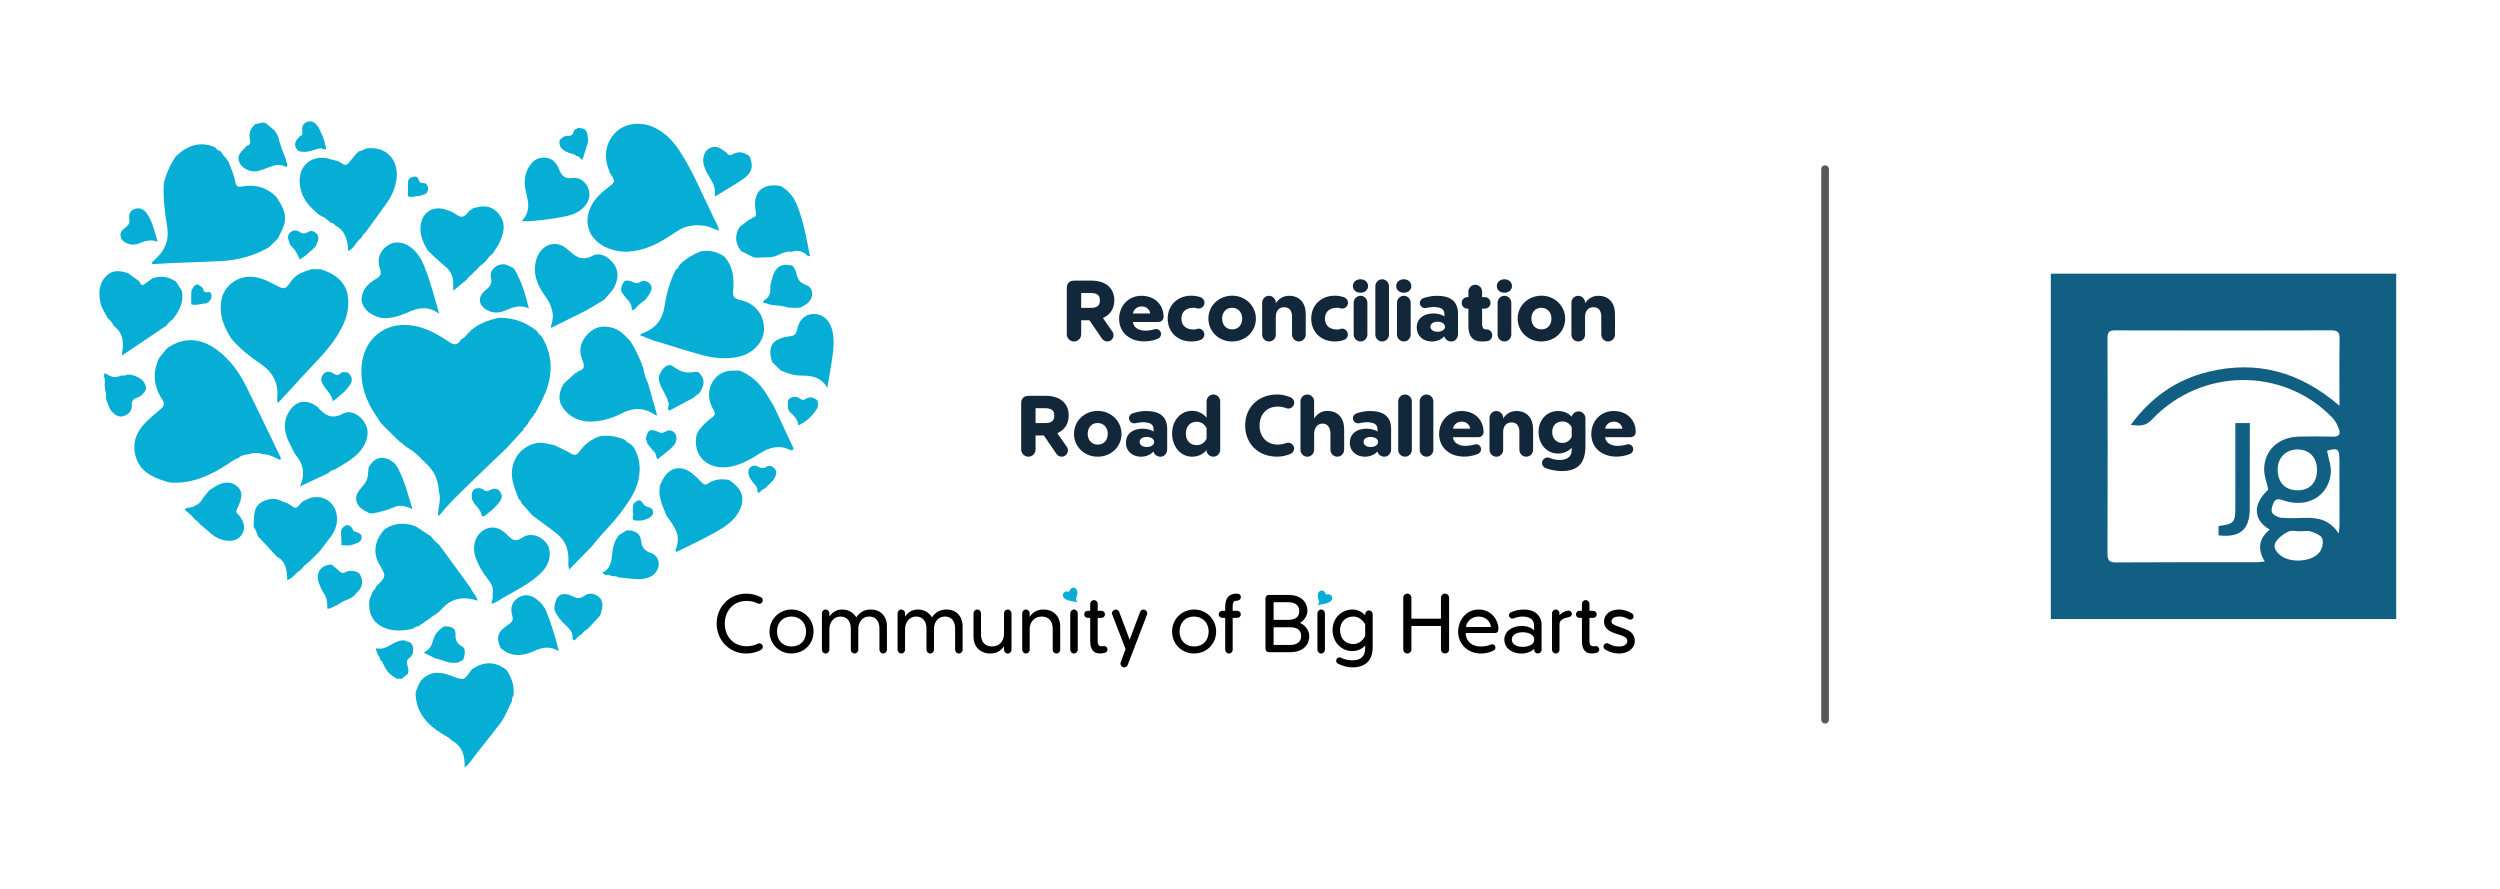<?xml version="1.0" encoding="utf-8"?>
<!-- Generator: Adobe Illustrator 24.1.2, SVG Export Plug-In . SVG Version: 6.00 Build 0)  -->
<svg version="1.1" id="Layer_1" xmlns="http://www.w3.org/2000/svg" xmlns:xlink="http://www.w3.org/1999/xlink" x="0px" y="0px"
	 viewBox="0 0 1628.64 579.08" style="enable-background:new 0 0 1628.64 579.08;" xml:space="preserve">
<style type="text/css">
	.st0{fill:#06AED5;}
	.st1{fill:#13273B;}
	.st2{stroke:#58595B;stroke-width:5;stroke-linecap:round;stroke-miterlimit:10;}
	.st3{fill:#115F83;}
</style>
<g>
	<path class="st0" d="M285.74,335.92c0,0-0.38-0.02-0.38-0.02c-0.17-5.26,2.33-10.43,0.54-15.75c-0.04-0.57-0.09-1.13-0.13-1.7
		c-0.57-6.63-3.39-12.12-8.28-16.59c0,0-0.09-0.09-0.09-0.09c-0.24-0.24-0.49-0.48-0.73-0.72c0,0-0.13-0.12-0.13-0.12
		c-0.24-0.24-0.47-0.47-0.71-0.71c0,0-0.12-0.13-0.12-0.13c-0.24-0.23-0.48-0.46-0.73-0.7c0,0-0.13-0.1-0.13-0.1
		c-3.05-3.46-6.73-6.15-10.67-8.49c0,0,0.02,0.02,0.02,0.02c-0.3-0.27-0.6-0.53-0.89-0.8c0,0-0.01-0.01-0.01-0.01
		c-0.29-0.24-0.57-0.48-0.86-0.72c0,0-0.09-0.06-0.09-0.06c-0.49-0.4-0.97-0.79-1.46-1.19c-0.26-0.2-0.52-0.4-0.79-0.6
		c-0.32-0.28-0.63-0.56-0.95-0.83c0,0,0.01,0.01,0.01,0.01c-3.08-3.05-6.16-6.1-9.25-9.15c0,0-0.02-0.02-0.02-0.02
		c-0.27-0.29-0.53-0.58-0.8-0.87c0,0,0.02,0.02,0.02,0.02c-0.27-0.32-0.54-0.63-0.81-0.95c0,0,0.06,0.06,0.06,0.06
		c-0.28-0.32-0.56-0.65-0.84-0.97c0,0,0.08,0.03,0.08,0.03c-0.91-1.39-1.79-2.79-2.73-4.16c-6.66-9.71-10.25-20.22-9.3-32.21
		c1.4-17.52,14.92-28.68,32.19-26.46c9.3,1.19,17.15,5.64,24.64,10.72c3.46,2.34,5.65,2.21,7.8-1.19c0,0-0.05,0.01-0.05,0.01
		c0.31-0.29,0.62-0.58,0.93-0.86l-0.04,0.07c1.69-0.7,2.7-2.1,3.7-3.52c0.29-0.07,0.45-0.25,0.47-0.54c0.61-0.2,1.12-0.51,1.27-1.2
		l0.22-0.2c5.16-4.29,11.21-6.64,17.66-8.09c0.57-0.03,1.14-0.06,1.71-0.09c8.81,0.01,16.57,2.97,23.46,8.37
		c0,0,0.07,0.06,0.07,0.06c0.82,1.37,1.8,2.61,3.14,3.51c0,0-0.03-0.03-0.03-0.03c6.22,10.03,7.51,20.67,4.31,32.01
		c-1.83,6.51-5.29,12.21-8.26,18.16c-0.76,0.25-0.98,0.88-1.09,1.58c-1.73,1.71-2.97,3.77-4.13,5.88c-0.6,0.2-0.87,0.65-0.92,1.26
		c-0.83,0.45-1.46,1.06-1.64,2.04c0,0,0.03-0.02,0.03-0.02c-3.59,3.95-7.18,7.9-10.77,11.85c-8.33,7.98-16.74,15.89-24.96,23.97
		c-6.13,6.02-12.43,11.89-17.82,18.63c0,0,0.04-0.03,0.04-0.03c-0.27,0.3-0.54,0.6-0.81,0.9c0,0,0,0,0,0
		C286.41,335.43,286.07,335.67,285.74,335.92z"/>
	<path class="st0" d="M162.08,295.92c-0.56,0.06-1.12,0.12-1.67,0.19c-1.92,0.25-3.65,0.92-5.1,2.23c0,0,0.02-0.02,0.02-0.02
		c-2.69,0.88-4.86,2.67-7.18,4.18c-11.04,7.19-22.67,12.53-36.27,11.91c-0.56-0.05-1.12-0.1-1.68-0.15
		c-0.92-0.27-1.84-0.52-2.76-0.81c-8.84-2.73-16.67-6.74-19.2-16.65c-2.4-9.43,1.36-16.86,8.16-23.11c2.67-2.45,5.35-4.89,8.19-7.13
		c2.45-1.92,2.75-3.8,1.03-6.41c-5.63-8.58-6.36-17.6-1.99-26.95c0,0-0.04,0.03-0.04,0.03c1.64-1.99,3.28-3.99,4.91-5.98
		c0,0,0,0,0,0c0.3-0.27,0.6-0.53,0.91-0.8c0,0-0.02,0.03-0.02,0.03c10.93-7.27,21.61-6.1,31.82,1.34c8.39,6.11,14.41,14.37,19,23.54
		c7.73,15.44,15.09,31.07,22.6,46.62c0.25,0.51,0.31,1.07-0.33,1.64c-3.07-1.33-6.02-3.25-9.54-3.59c-0.56-0.04-1.12-0.08-1.68-0.12
		C168.2,294.76,165.14,294.83,162.08,295.92z"/>
	<path class="st0" d="M456.65,146.99c-1.96-0.43-3.92-0.37-5.86,0.09c-4.33,0.25-7.93,2.33-11.41,4.66
		c-5.09,3.41-10.28,6.67-15.99,8.94c-9.67,3.84-19.45,4.82-29.13,0.19c-11.16-5.34-14.69-17.02-8.55-27.71
		c2.55-4.43,6.2-7.83,10.21-10.89c5.16-3.94,5.16-3.94,1.33-9.71c0,0,0.01,0.01,0.01,0.01c-0.1-0.4-0.16-0.82-0.32-1.2
		c-4.06-9.3-2.44-18.77,4.36-25.36c5.9-5.72,16.02-7.04,24.58-3.13c7.2,3.29,12.5,8.8,16.75,15.27
		c9.14,13.89,15.22,29.36,22.53,44.2c1.19,2.42,2.79,4.71,3.24,7.95C464.26,148.99,460.8,146.63,456.65,146.99z"/>
	<path class="st0" d="M185.49,139.38c0.05,0.56,0.09,1.13,0.14,1.69c-0.01,0.82-0.02,1.65-0.03,2.47c-0.05,0.56-0.11,1.11-0.16,1.67
		c-1.04,3.5-2.68,6.74-4.34,9.98c-0.23,0.27-0.45,0.54-0.68,0.8c-1.7,1.68-3.4,3.36-5.1,5.04c0,0,0.03-0.04,0.03-0.04
		c-9.57,5.59-20.06,8.48-30.96,9.07c-14.61,0.8-29.25,0.95-43.85,1.96c-0.64,0.04-1.43,0.19-1.75-0.91
		c1.13-1.09,2.32-2.24,3.52-3.39c5.68-5.42,7.85-12.13,6.63-19.75c-1.48-9.23-2.75-18.45-2.25-27.83c0.06-0.56,0.11-1.12,0.17-1.69
		c1.72-5.92,4.18-11.5,7.69-16.6c0,0-0.02,0.03-0.03,0.02c7.39-7.06,15.68-10.19,25.67-5.88c0,0-0.03-0.04-0.03-0.04
		c0.86,1.2,1.99,2.04,3.37,2.55c0,0-0.04-0.07-0.04-0.07c0.31,0.3,0.61,0.59,0.92,0.89c0,0-0.07-0.04-0.06-0.04
		c0.79,1.67,2.02,2.99,3.4,4.19c0,0-0.04-0.05-0.03-0.05c0,0.73,0.36,1.24,0.97,1.6c0,0,0.01,0.02,0.01,0.02
		c1.8,4.49,3.82,8.95,4.67,13.72c0.52,2.88,1.9,3.23,4.31,2.75c8.34-1.65,15.64,0.48,21.89,6.23c0,0-0.02-0.02-0.02-0.02
		C182.22,131.25,184.39,135.05,185.49,139.38z"/>
	<path class="st0" d="M390.56,284.24c0.55-0.08,1.1-0.17,1.66-0.25c5.23-0.37,10.27,0.36,15.02,2.69c0,0-0.01-0.01-0.01-0.01
		c0.87,1.17,2.05,1.93,3.38,2.49l0,0c0.28,0.28,0.56,0.55,0.84,0.83c0,0,0.01,0.01,0.01,0.01c0.27,0.29,0.54,0.58,0.81,0.87
		c0,0-0.01-0.02-0.01-0.02c0.27,0.32,0.53,0.63,0.8,0.95c0,0-0.06-0.04-0.06-0.04c3.89,6.54,4.52,13.52,2.93,20.84
		c-1.73,7.97-6.4,14.32-11.07,20.73c-5.89,8.08-13.42,14.74-19.39,22.75c0,0,0.01-0.01,0.01-0.01c-0.28,0.29-0.57,0.57-0.85,0.86
		c0,0,0.01-0.02,0.01-0.02c-0.28,0.29-0.55,0.58-0.83,0.86c0,0,0.01-0.01,0.01-0.01c-0.28,0.28-0.55,0.57-0.83,0.85c0,0,0,0,0,0
		c-3.91,3.99-7.82,7.98-12.12,12.36c-0.96-2.69-0.57-4.6-0.55-6.48c0.07-6.45-1.95-12.16-6.97-16.28
		c-5.24-4.31-10.85-8.17-16.3-12.23c-2.25-2.5-4.49-4.99-6.74-7.49c-0.25-0.31-0.5-0.62-0.74-0.93c-0.18-1.09-0.73-1.92-1.66-2.51
		c-1.43-3.88-3.12-7.67-3.97-11.76c-2.46-11.82,4.55-22.7,15.84-24.68c4-0.7,7.65,0.77,11.45,1.41c0,0-0.01-0.01-0.01-0.01
		c3.55,1.78,7.23,3.35,10.62,5.4c2.44,1.48,3.95,1.11,5.5-1.1C380.67,289.58,385.07,286.18,390.56,284.24z"/>
	<path class="st0" d="M203.07,175.36c1.95,0,3.91-0.01,5.86-0.01c13.75,4.55,19.25,12.37,17.73,25.55
		c-0.73,6.34-3.46,12.01-6.75,17.38c-6.62,10.78-16.04,19.18-24.35,28.52c-4.68,5.25-9.52,10.36-14.39,15.64
		c-0.37-0.63-0.59-0.84-0.6-1.05c-0.02-0.83-0.03-1.67,0.05-2.5c0.87-9.39-3.02-16.53-10.61-21.68
		c-7.17-4.87-13.9-10.19-19.52-16.82c0,0,0.04,0.01,0.04,0.01c-5.75-9-8.82-18.47-5.16-29.13c0,0-0.01,0.02-0.01,0.02
		c0.62-0.39,0.94-0.93,0.89-1.68c0,0-0.02,0.03-0.02,0.03c3.43-5.05,8.04-8.45,14.17-9.22c6.65-0.84,12.51,1.81,18.2,4.8
		c7.12,3.75,7.1,3.78,11.89-3.2c0,0,0.03-0.03,0.03-0.03c0.28-0.26,0.56-0.53,0.84-0.79c0,0,0.01-0.01,0.01-0.01
		c0.28-0.27,0.56-0.55,0.84-0.82c0,0,0,0,0,0c0.34-0.26,0.69-0.51,1.03-0.77c0.25-0.22,0.5-0.44,0.74-0.66
		C196.84,177.35,199.93,176.29,203.07,175.36z"/>
	<path class="st0" d="M456.65,163.67c0.56-0.07,1.12-0.13,1.68-0.2c4.86-0.36,9.33,0.71,13.32,3.59c0,0-0.03-0.04-0.03-0.04
		c0.3,0.28,0.6,0.56,0.89,0.84c0,0-0.02-0.01-0.02-0.01c5.32,6.4,5.8,13.99,5.08,21.75c-0.32,3.38,0.66,4.93,4.13,5.67
		c10.11,2.16,15.99,9.36,16.04,19.03c0.04,7.92-6.58,15.58-15.6,17.86c-8.48,2.14-16.95,1.27-25.21-0.98
		c-9.66-2.62-19.19-5.76-28.77-8.68c-0.55-0.12-1.09-0.24-1.64-0.35c-3.16-1.23-6.33-2.46-9.48-3.69c0.41-1.38,1.58-1.3,2.42-1.64
		c7.46-3,12-8.42,13.26-16.36c1.33-8.41,3.35-16.58,7.27-24.2c0,0-0.04,0.03-0.04,0.03c0.24-0.32,0.47-0.64,0.71-0.95
		c0,0,0.04-0.05,0.04-0.05c1.02-0.49,1.42-1.43,1.76-2.41c0,0-0.03,0.02-0.03,0.02c0.27-0.3,0.54-0.6,0.81-0.89c0,0,0,0,0,0
		C447.13,168.29,451.66,165.6,456.65,163.67z"/>
	<path class="st0" d="M269.13,409.53c-0.54,0.13-1.07,0.25-1.61,0.38c-0.81,0.14-1.61,0.3-2.42,0.43
		c-12.88,2.04-25.67-3.39-24.55-18.2c0.07-0.57,0.13-1.13,0.2-1.7c0.55-1.4,1.1-2.79,1.66-4.19c0,0,0,0,0,0
		c0.17-0.26,0.35-0.53,0.52-0.79c0.12-0.27,0.23-0.55,0.35-0.82c0.94-0.59,1.39-1.52,1.69-2.53c0,0-0.02,0.02-0.02,0.02
		c6.77-6.65,6.77-6.65,2.13-14.58c-4.2-7.19-3.15-15.05,2.98-22.19c0,0-0.06,0.04-0.06,0.04c0.3-0.3,0.61-0.6,0.91-0.9
		c0,0-0.04,0.07-0.04,0.07c6.33-4.04,12.99-4.26,19.89-1.69c0,0-0.02-0.04-0.02-0.04c3.37,2.22,6.74,4.44,10.11,6.66
		c0,0-0.02-0.02-0.02-0.02c1.31,2.07,3.12,3.66,4.99,5.18c0.22,0.25,0.44,0.49,0.65,0.74c6.5,8.91,12.99,17.82,19.49,26.73
		c0.23,0.29,0.45,0.57,0.68,0.86c0.93,2.86,3.76,4.71,4.49,8.37c-9.36-3.17-17.29-1.69-23.62,5.74c0,0,0.03-0.02,0.03-0.02
		c-0.3,0.29-0.59,0.57-0.89,0.86c0,0,0.05-0.04,0.05-0.04c-0.33,0.28-0.67,0.56-1,0.85c-0.25,0.21-0.5,0.41-0.75,0.62
		c-4.14,2.89-8.29,5.78-12.43,8.66c0,0,0,0,0,0C271.22,408.12,270.09,408.64,269.13,409.53z"/>
	<path class="st0" d="M418.9,239.15c-0.09,0.26-0.02,0.47,0.19,0.64c0.49,3.55,1.61,6.91,3.16,10.14c0,0-0.04-0.02-0.04-0.02
		c1.97,6.93,3.94,13.86,5.92,20.8c0,0,0,0,0,0c-0.52-0.17-1.13-0.22-1.56-0.52c-7.05-4.82-14.23-4.75-21.65-0.86
		c-5.59,2.93-11.57,4.78-17.88,5.24c-8.14,0.58-15.12-1.88-20.12-8.64c-3.95-5.35-2.63-10.72,0.32-15.99c0,0-0.04,0.03-0.04,0.03
		c2.48-2.27,4.97-4.53,7.45-6.8c0,0,0,0,0,0c0.83-0.15,1.49-0.57,1.96-1.28c0,0,0.13-0.06,0.12-0.06c5.3-1.37,3.54-4.78,2.35-8.06
		c-2.28-6.33-0.51-11.78,4.01-16.37c4.63-4.7,10.27-5.66,16.49-3.67c4.7,1.51,7.82,5.04,11.01,8.49c0,0,0,0.01,0,0.01
		C414.18,227.48,416.53,233.32,418.9,239.15z"/>
	<path class="st0" d="M454.04,282.45c0.67-0.36,0.84-0.98,0.83-1.68c2.69-3.2,5.42-6.39,8.93-8.7c2.08-1.37,2.34-2.82,1.1-4.86
		c-0.72-1.18-1.27-2.48-1.78-3.77c-3.65-9.38,1.37-19.68,10.73-21.67c2.54-0.54,5.26-0.24,7.9-0.33c0.1,0.22,0.25,0.27,0.46,0.15
		c6.75,2.8,11.99,7.44,16.03,13.44c2.16,3.21,4.05,6.61,6.06,9.92c0,0-0.02-0.02-0.02-0.02c3.93,8.42,7.87,16.84,11.79,25.26
		c0.4,0.85,1.22,1.82,0.58,2.69c-0.73,1-1.84,0.23-2.66-0.13c-7-2.99-13.17-1.15-19.26,2.78c-5.59,3.61-11.37,6.92-18.05,8.34
		C461.32,307.16,450.27,296.75,454.04,282.45z"/>
	<path class="st0" d="M334.61,451.49c-0.05,0.57-0.09,1.14-0.14,1.71c-0.89,0.95-0.85,2.15-0.88,3.33c0,0,0.01-0.01,0.01-0.01
		c-2.62,5.17-4.55,10.71-8.19,15.34c-5.16,6.56-10.22,13.19-15.46,19.67c-2.34,2.89-4.13,6.27-7.26,8.49c0,0,0,0.01,0,0.01
		c0.2-7.28-1.21-13.81-8.35-17.61c0,0,0,0.01,0,0.01c-1.63-1.96-3.97-2.9-6.06-4.19c-9.76-5.98-17-13.64-17.53-25.86
		c0.03-0.56,0.06-1.13,0.1-1.69c1.37-2.98,2.04-6.26,4.71-8.63c6.04-5.35,12.38-4.14,19.09-1.56c7.56,2.91,7.63,2.74,12.33-3.97
		c0.25-0.24,0.5-0.49,0.76-0.73c7.66-5.12,15.14-5,22.41,0.81c0,0-0.04-0.04-0.04-0.04C333.08,441.1,334.92,445.98,334.61,451.49z"
		/>
	<path class="st0" d="M219.81,104.91c0.21,0.19,0.45,0.26,0.72,0.19c4.98,3.23,4.97,3.22,8.35-1.07c1.09-1.38,2.23-2.71,3.35-4.06
		c0,0,0.09-0.09,0.09-0.09c0.29-0.23,0.58-0.46,0.87-0.69c0,0,0.01-0.01,0.01-0.01c0.31-0.26,0.62-0.52,0.93-0.78
		c0,0-0.03,0.05-0.03,0.05c1.51-0.25,2.91-0.77,4.17-1.66c0.83-0.1,1.67-0.21,2.5-0.31c14.32-0.32,19.47,11.27,17.24,22.04
		c-0.96,4.65-2.74,9.04-5.49,12.92c-4.8,6.78-9.71,13.47-14.58,20.2l0.1,0.27c0,0-0.08-0.27-0.08-0.27
		c-1.14,0.61-1.82,1.59-2.24,2.78c0,0,0,0,0,0c-0.25,0.29-0.5,0.57-0.76,0.86c0,0-0.04,0.05-0.04,0.05c-3.02,2.21-4.1,6.4-8.07,8.22
		c-0.36-7.2-1.91-13.38-8.6-16.8c0,0,0.02,0.04,0.02,0.04c-0.61-0.94-1.41-1.59-2.57-1.67c0,0,0.04,0.05,0.03,0.05
		c-0.32-0.23-0.64-0.46-0.96-0.7c0,0-0.07-0.04-0.07-0.04c-1.96-1.77-4.12-3.25-6.54-4.32c0,0,0.03,0.04,0.03,0.04
		c-0.32-0.24-0.63-0.48-0.95-0.72c0,0-0.04-0.03-0.04-0.03c-5.06-4.23-9.46-8.85-11.19-15.55c-2.91-11.31,2.15-20.05,12.44-21.03
		C212.41,102.46,216.06,104.03,219.81,104.91z"/>
	<path class="st0" d="M196.8,326.98c0.23,0.04,0.36-0.05,0.4-0.28c0.62-0.31,1.24-0.61,1.84-0.94c8.96-4.95,18.98-0.07,20.36,10.03
		c0.69,5.06-0.86,9.66-3.81,13.74c-2.43,3.36-5.07,6.58-7.61,9.87c0,0,0.03-0.02,0.03-0.02c-2.25,2.23-4.49,4.46-6.74,6.7
		c0,0,0.02-0.02,0.02-0.02c-2,1.4-3.7,3.11-5.21,5.02c-0.28,0.02-0.46,0.17-0.52,0.45c-3.04,1.65-4.7,5.19-8.42,6.43
		c-0.22-6.18-0.62-11.97-6.6-15.24c0,0,0.03,0.05,0.03,0.05c-0.3-0.29-0.6-0.58-0.9-0.87c0,0,0.04,0.03,0.04,0.03
		c-3.9-4.21-7.79-8.42-11.69-12.63c0,0,0.04,0.03,0.04,0.03c-0.78-2.11-1.46-4.27-2.82-6.11c0,0,0.01-0.33,0-0.33
		c0.17-4.29-0.06-8.65,1.89-12.69c0,0-0.02,0.02-0.02,0.02c0.23-0.29,0.46-0.58,0.69-0.87c0.32-0.35,0.63-0.69,0.95-1.04
		c3.01-2.37,6.36-3.53,10.25-3.24c2.97,0.22,5.33,2.06,8.13,2.66c0,0-0.03-0.03-0.03-0.03c0.3,0.21,0.59,0.41,0.89,0.62
		c0.14,0.23,0.35,0.32,0.61,0.28C192.74,331.72,192.74,331.72,196.8,326.98z"/>
	<path class="st0" d="M320.98,165.24c-1.58,1.21-2.98,2.59-4.06,4.28l-0.02,0.02c-0.27,0.27-0.54,0.54-0.8,0.82
		c0,0-0.03,0.03-0.03,0.03c-0.27,0.27-0.54,0.54-0.81,0.8c0,0-0.03,0.03-0.03,0.03c-0.27,0.27-0.53,0.54-0.8,0.81l-0.03,0.03
		c-1.73,1.05-3.16,2.4-4.23,4.12l0.01-0.01c-1.11,0.57-1.97,1.39-2.52,2.52l0,0c-1.44,0.79-2.63,1.84-3.4,3.31l0.02-0.02
		c-2.83,2.34-5.67,4.68-9.04,7.46c0-2.12,0.01-3.59,0-5.05c-0.04-4.28-1.67-7.94-4.93-10.62c-4.19-3.43-8.14-7.09-11.93-10.94
		l-0.01-0.01c-2.61-4.77-4.91-9.54-4.42-15.3c0.75-8.76,7.62-13.72,16.04-11.08c2.5,0.78,5.09,1.71,7.17,3.23
		c2.92,2.12,5.1,2.14,7.22-0.83c0.48-0.67,1.1-1.23,1.66-1.84c0.73-0.07,1.26-0.45,1.6-1.09c6.32-2.24,12.4-2.44,17.11,3.19
		c4.83,5.77,3.83,12.15,0.91,18.37c-1.28,2.73-3.11,5.2-4.69,7.79L320.98,165.24z"/>
	<path class="st0" d="M429.74,317.65c0.09-0.55,0.18-1.09,0.26-1.64c0.42-0.85,0.87-1.69,1.26-2.55c4.12-9.18,12.47-11.1,20.23-4.59
		c2.01,1.69,3.96,3.49,5.69,5.46c1.25,1.41,2.41,1.74,3.9,0.71c4.28-2.95,9.01-3.18,13.92-2.38c0,0-0.02-0.01-0.02-0.01
		c8.32,5.63,10.56,11.56,7.07,19.26c-2.38,5.25-6.51,9.01-11.29,11.99c-9.33,5.83-19.35,10.38-29.19,15.25
		c-0.43,0.21-1.03,0.56-1.63-0.42c1.51-3.85,2.45-7.99,0.74-12.27c-1.56-3.9-4.06-7.21-6.55-10.53c0,0,0.05,0.04,0.04,0.04
		C431.97,330.04,428.81,324.34,429.74,317.65z"/>
	<path class="st0" d="M90.13,182.78c0.3,0.3,0.59,0.6,0.89,0.9c0.59,1.8,1.52,2.62,3.33,1.26c1.66-1.24,3.35-2.44,5.03-3.66
		c0,0-0.03,0.03-0.03,0.03c5.28-1.88,10.22-1.12,14.89,1.87c0.23,0.22,0.46,0.44,0.69,0.66c1.19,1.92,2.39,3.84,3.58,5.76
		c0.07,0.55,0.14,1.1,0.21,1.65c0.69,6.56-2.29,11.78-6.1,16.7c0,0,0.01-0.01,0.01-0.01c-1.61,1.18-3.12,2.48-4.22,4.18
		c0,0,0.02-0.02,0.02-0.02c-9.49,6.4-18.98,12.8-28.87,19.47c-0.15-3.32,1-5.87,0.35-8.48c-0.02-0.56-0.04-1.12-0.07-1.68
		c-0.63-3.84-2.71-6.77-5.71-9.13c0,0-0.04-0.05-0.04-0.05c-1.02-1.97-2.3-3.74-4.03-5.15c0,0,0.03,0.03,0.03,0.03
		c-1.47-3.26-3.89-6.06-4.61-9.68c-1.26-6.35-1.27-12.42,3.61-17.51c4.24-4.43,9.2-3.56,14.27-1.99c0,0-0.02-0.01-0.02-0.01
		C85.61,179.53,87.87,181.15,90.13,182.78z"/>
	<path class="st0" d="M235.57,195.45c-0.01-6.73,4.18-10.74,9.4-13.77c2.95-1.71,3.7-3.35,2.54-6.67
		c-2.19-6.31-0.13-11.68,5.21-15.24c4.34-2.89,10.31-2.32,15.13,1.52c3.92,3.11,6.53,7.23,8.4,11.78
		c4.02,9.76,6.55,19.98,9.92,31.41c-7.59-5.71-14.18-3.79-20.93-0.82c-4.82,2.12-9.89,3.79-15.32,3.61
		c-0.55-0.06-1.1-0.12-1.64-0.18c-5.64-1.5-10.47-3.99-12.49-10.01C235.72,196.54,235.65,195.99,235.57,195.45z"/>
	<path class="st0" d="M515.55,164.08c-0.35-0.08-0.7-0.16-1.05-0.25c-3.4,0.17-6.33,1.77-9.35,3.09c-0.56,0.1-1.11,0.19-1.67,0.29
		c-0.34,0.13-0.69,0.26-1.03,0.39c0,0,0-0.07,0-0.07c-3.56,0.12-7.11,0.25-10.67,0.37l-0.33-0.18c0,0-0.37,0.04-0.37,0.04
		c-2.79-1.43-5.59-2.85-8.38-4.28c0,0,0.04,0.04,0.04,0.04c-3.9-5.03-4.28-10.26-0.87-15.7c0,0-0.03,0.03-0.04,0.03
		c1.89-1.45,3.78-2.9,5.67-4.35c0,0,0.07-0.04,0.07-0.04c0.32-0.23,0.64-0.47,0.96-0.7c0,0-0.06,0.05-0.06,0.05
		c0.7-0.03,1.24-0.35,1.58-0.96c0,0,0.03-0.01,0.03-0.01c2.3-0.42,2.74-1.75,2.3-3.94c-2.47-12.29,3.75-18.77,16.02-16.79
		c0,0-0.02-0.04-0.02-0.04c4.87,2.72,8.4,6.69,10.53,11.81c4.55,10.92,6.5,22.52,8.76,34.04c-0.49-0.06-0.99-0.12-1.48-0.18
		C523.22,163.58,519.67,162.68,515.55,164.08z"/>
	<path class="st0" d="M320.93,387.94c0.02-0.56,0.04-1.12,0.06-1.68c0.67-3.85-1.42-6.72-3.57-9.46c-3.22-4.1-5.76-8.56-7.53-13.44
		c-3.05-8.41,0.62-17.11,8.03-19.27c5.7-1.66,9.77,1.49,13.29,5.11c2.83,2.9,4.98,3.77,8.71,1.22c3.91-2.68,8.49-2.46,12.63,0.24
		c4.09,2.67,5.93,6.47,5.53,11.39c-0.37,4.58-2.61,8.13-5.76,11.27c-7.13,7.1-16.23,11.22-24.72,16.23c-2.26,1.34-4.41,3.1-7.46,3.8
		C320.31,391.15,321.48,389.65,320.93,387.94z"/>
	<path class="st0" d="M326.15,422.18c-3.16-7-2.07-10.67,5.04-15.3c2.42-1.57,3.42-2.89,2.49-5.98c-1.59-5.24,0.28-9.48,4.43-11.81
		c4.13-2.32,8.47-1.56,12.54,2.19c0.4,0.37,0.86,0.68,1.3,1.03c0.22,0.24,0.45,0.49,0.67,0.73c0.88,1.21,1.75,2.42,2.63,3.63
		c-0.09,0.21-0.03,0.36,0.18,0.45c3.49,8.53,6.25,17.27,8.6,27.09c-6-3.63-10.92-2.47-16.16-0.06c-7.43,3.42-14.98,4.03-21.72-1.99
		L326.15,422.18z"/>
	<path class="st0" d="M243.26,334.49c-0.85-0.03-1.69-0.06-2.54-0.09c-1.79-1.02-3.75-1.84-5.35-3.11c-3.99-3.17-4.48-8-1.4-11.71
		c5.55-6.7,5.55-6.7,6.18-15.13c0,0-0.06-0.03-0.06-0.03c3.21-5.16,6.69-7,11.16-5.83c3.56,0.94,6.32,3.22,7.96,6.32
		c4.37,8.21,6.52,17.23,9.52,26.78c-4.54-2.08-8.36-3.03-12.33-1.16C252.21,332.48,247.71,333.4,243.26,334.49z"/>
	<path class="st0" d="M398.9,375.35l-0.25-0.17c0,0-0.29,0.07-0.29,0.07c-1.1-0.87-2.37-0.78-3.65-0.64l-0.29-0.19
		c0,0-0.35,0.03-0.35,0.03c-0.54-0.47-1.09-0.94-1.63-1.4c0,0-0.04,0-0.04,0c5.02-2.32,5.88-6.89,6.34-11.68
		c0.45-4.59,1.43-9,4.44-12.7c1.71-1.08,3.41-2.15,5.12-3.23c5.38-0.01,8.77,1.93,9.36,6.81c0.53,4.43,2.11,6.5,6.43,7.99
		c5.99,2.07,6.69,9.66,1.89,13.91c-2.19,1.94-4.77,2.68-7.58,3.03c-4.33,0.53-8.55-0.48-12.82-0.77c-0.83-0.08-1.66-0.16-2.49-0.23
		C401.81,375.3,400.35,375.35,398.9,375.35z"/>
	<path class="st0" d="M186.21,103.7c-0.11,0.22-0.06,0.4,0.15,0.53c-0.08,0.76,0.08,1.43,0.7,1.93c-0.1,0.24-0.05,0.43,0.16,0.57
		c-0.22,0.92,0.24,2.64-1.7,1.67c-3.93-1.97-7.51-0.6-11.15,0.89c-2.04,0.84-4.13,1.62-6.27,2.11c-4.55,1.04-9.8-1.27-11.82-4.98
		c-2.44-4.49,0.32-7.26,3.25-10c0.39-0.36,0.65-0.88,0.96-1.32c0,0-0.02,0.03-0.02,0.03c2.31-0.4,2.9-1.93,2.4-3.95
		c-1.03-4.2,0.28-7.57,3.44-10.35c0,0-0.04,0.03-0.04,0.03c1.66-0.35,3.32-0.7,4.98-1.05c0.55,0.09,1.09,0.18,1.64,0.27
		c1.97,1.62,3.95,3.24,5.92,4.86c0,0,0.02,0.02,0.02,0.02c0.25,0.33,0.5,0.67,0.75,1c0.13,0.24,0.26,0.48,0.38,0.73
		c0.17,0.25,0.34,0.5,0.52,0.76c0,0,0.01,0.03,0.01,0.03c0.22,0.44,0.45,0.87,0.67,1.31l-0.1,0.21c0,0,0.16,0.17,0.16,0.17
		C182.5,94.15,184.31,98.94,186.21,103.7z"/>
	<path class="st0" d="M335.16,175.41c4.49,7.77,7.15,16.21,9.39,25.56c-5.44-2.64-10.12-0.93-14.86,1.12
		c-3.62,1.57-7.39,2.17-11.32,0.47c-6.53-2.83-7.75-8.93-2.22-13.41c2.92-2.37,4.66-4.2,3.65-8.54c-1.21-5.16,5.03-9.78,10.11-8.07
		c1.56,0.52,2.99,1.42,4.48,2.14C334.65,174.93,334.91,175.17,335.16,175.41z"/>
	<path class="st0" d="M488.24,101.81c2.7,6.06,1.89,10.51-3.69,14.5c-5.72,4.09-11.94,7.48-18.95,11.8
		c1.39-7.88-3.97-12.25-6.18-17.93c-0.82-2.11-1.49-4.15-1.29-6.44c0.29-3.25,1.46-5.96,4.57-7.4c2.99-1.39,5.67-0.54,8.15,1.36
		c0.76,0.59,1.58,1.1,2.38,1.65c0,0,0.02-0.02,0.02-0.02c1,1.86,2.59,2.02,4.18,1.12c3.57-2.03,6.83-1.28,10.06,0.72
		C487.74,101.38,487.99,101.6,488.24,101.81z"/>
	<path class="st0" d="M391.47,399.65c-0.21,0.15-0.27,0.35-0.2,0.6c-2.01,3.28-5.1,5.62-7.49,8.58c-0.27,0.27-0.55,0.53-0.82,0.8
		c-1.57,0.88-2.88,2.04-3.94,3.5c0,0-0.13,0.1-0.13,0.1c-1.75,0.98-3.15,2.34-4.41,3.88c0,0,0.02-0.05,0.02-0.04
		c-1.02,0.12-1.58-0.32-1.51-1.36c0.22-3.53-1.73-5.95-4.16-8.1c-3.11-2.75-5.64-5.93-7.43-9.69c-0.1-0.55-0.2-1.09-0.29-1.64
		c0.78-8.91,4.75-11.41,12.62-7.51c2.85,1.42,4.84,0.91,7.16-0.73c2.49-1.77,5.23-1.61,7.84-0.17c2.7,1.49,3.87,3.94,3.67,6.94
		C392.3,396.42,391.79,398.03,391.47,399.65z"/>
	<path class="st0" d="M516.85,173.72c0.61,1.23,1.52,2.39,1.78,3.69c0.81,3.93,2.01,6.77,6.6,8.27c4.81,1.56,5.11,8.17,1.11,11.64
		c-1.33,1.16-2.98,1.95-4.49,2.9c-0.82,0.11-1.64,0.23-2.46,0.34c-0.55,0.01-1.1,0.01-1.64,0.02c-0.56-0.02-1.13-0.05-1.69-0.07
		c-0.28-0.01-0.56-0.02-0.83-0.03c-0.54-0.04-1.09-0.08-1.63-0.12c-2.73-0.84-5.53-1.27-8.38-1.4c-0.84-0.09-1.67-0.17-2.51-0.26
		c-1.93-0.56-3.86-1.12-5.8-1.69c0,0,0.04,0.02,0.04,0.02c0.28-0.49,0.56-0.98,0.84-1.47c0,0-0.03,0.03-0.03,0.03
		c3.55-1.79,4.25-4.93,4.05-8.51c0.05-0.54,0.1-1.09,0.15-1.63c0.43-1.7,0.81-3.42,1.31-5.1c2.02-6.68,6.09-9.02,12.68-7.34
		c0,0-0.04-0.07-0.04-0.07c0.32,0.27,0.64,0.53,0.96,0.8L516.85,173.72z"/>
	<path class="st0" d="M435.02,261.5c-0.1-0.55-0.19-1.09-0.29-1.64c-0.18-0.33-0.37-0.66-0.55-0.99c0,0,0.06,0.02,0.06,0.02
		c-1.83-4.36-5.15-8.15-5.1-13.23l0.15-0.22c0,0-0.13-0.23-0.13-0.23c2.33-5.98,6.1-8.97,9.4-6.48c4.5,3.41,8.89,4.71,14.25,3.48
		c0.63-0.15,1.36,0.17,2.05,0.27c0,0-0.04-0.08-0.04-0.08c0.32,0.27,0.65,0.53,0.97,0.8c0,0-0.03-0.02-0.03-0.02
		c3.98,4.15,2.81,8.33,0.1,12.53c-0.28,0.31-0.57,0.62-0.85,0.92c-1.07,0.55-2.1,1.15-2.71,2.25c0,0,0.02-0.04,0.02-0.04
		c-5.31,2.83-10.63,5.65-15.94,8.48c0,0-0.35-0.02-0.35-0.02s-0.29,0.2-0.29,0.2C434.12,265.67,436.79,263.32,435.02,261.5z"/>
	<path class="st0" d="M215.61,367.76c0.17,0.2,0.39,0.26,0.64,0.16c1.57,1.35,3.26,2.58,4.68,4.07c1.25,1.31,2.48,1.63,4.04,0.82
		c2.99-1.54,5.9-1.04,8.77,0.35l0.31-0.1c0,0-0.31,0.08-0.31,0.08c2.22,3,2.95,6.14,1.26,9.72c-0.99,2.1-2.96,3.28-4.2,5.1
		c0,0-0.07,0.05-0.07,0.05c-0.29,0.24-0.58,0.48-0.87,0.73c0,0-0.01,0.01-0.01,0.01c-0.36,0.25-0.72,0.49-1.08,0.74l-0.34,0
		c0,0-0.26,0.21-0.26,0.21c-0.33,0.2-0.66,0.41-0.98,0.61c0,0,0.04-0.07,0.04-0.07c-3,0.97-5.65,2.62-8.25,4.36
		c-0.7,0-1.31,0.17-1.67,0.84c-1.38,0.08-2.41,1.43-4.1,1.04c0.1-3.43-0.09-6.8-2.17-9.85c-1.32-1.92-2.23-4.16-3.11-6.33
		C205.22,373.65,208.51,368.33,215.61,367.76z"/>
	<path class="st0" d="M67.61,244.79c0.24-0.59,0.48-1.18,0.72-1.78c3.07,2.16,6.27,3.55,10.04,1.83c0.55-0.08,1.11-0.16,1.66-0.23
		c0.92,0.12,1.81,0.14,2.56-0.54c0.82-0.01,1.63-0.01,2.45-0.02c4.64,1.22,8.9,2.88,10.11,8.28c-0.06,0.54-0.12,1.08-0.18,1.63
		c-1.34,2.36-3.1,4.33-5.73,5.16c-2.47,0.78-3.52,2.12-3.37,4.85c0.2,3.66-1.93,6-5.34,7.06c-3.26,1.01-5.64-0.64-7.67-2.94
		c-1.88-2.13-2.48-4.9-3.51-7.45c-0.11-0.53-0.21-1.07-0.32-1.6c0.09-1.72,0.29-3.46-0.58-5.07c-0.09-1.11-0.17-2.22-0.26-3.32
		C68.31,248.67,68.5,246.68,67.61,244.79z"/>
	<path class="st0" d="M266.03,437.26c-0.09,0.56-0.19,1.12-0.28,1.68c-1.38,1.09-2.76,2.19-4.14,3.28c-1.08-0.03-2.16-0.07-3.24-0.1
		c-3.07-1.67-5.61-3.85-7.4-6.95c-1.08-1.88-1.6-4.13-3.45-5.54c0,0,0.04,0.03,0.04,0.03c-0.21-1.31-0.54-2.56-1.71-3.38
		c0,0,0.04,0.03,0.04,0.03c0.19-1.36-1.44-2.35-0.75-4.03c3.63,0.98,6.63-0.55,9.65-2.33c2.84-1.67,5.83-3.15,9.33-2.7
		c0,0-0.02-0.01-0.02-0.01c0.4,0.66,1.01,0.75,1.7,0.68c0.15,0.21,0.35,0.28,0.59,0.21c0.37,0.24,0.74,0.48,1.11,0.71
		c0,0,0.02,0.02,0.02,0.02c0.27,0.26,0.54,0.53,0.82,0.79c0,0,0.04,0.03,0.04,0.03c1.11,2.21,1.1,4.46,0.27,6.74
		c-0.27,0.09-0.4,0.28-0.4,0.57c-0.24,0.36-0.48,0.73-0.72,1.09c0,0-0.02,0.03-0.02,0.03C262.81,430.48,266.51,434.21,266.03,437.26
		z"/>
	<path class="st0" d="M300.73,430.52c-0.26-0.03-0.46,0.06-0.61,0.27c-0.49-0.08-0.78,0.13-0.88,0.61c0,0,0.03-0.03,0.03-0.03
		c-3.12,0.78-6.13,0.64-9.17-0.6c-2.12-0.86-4.43-1.28-6.66-1.89c0,0,0.02,0.02,0.02,0.02c-2.36-1.2-4.72-2.4-7.43-3.78
		c3.63-1.77,5.23-4.54,6.07-7.9c1.03-4.12,3.72-6.98,7.22-9.17c0,0-0.03,0.02-0.03,0.02c5.28-0.15,7.65,1.21,7.47,5.45
		c-0.18,4.19,1.69,6.38,5.01,8.03c0.13,0.25,0.27,0.51,0.4,0.76c0.16,0.26,0.32,0.53,0.48,0.79c0,0,0,0,0,0
		c0.27,2.29,0.08,4.51-0.93,6.61c0,0,0.06-0.04,0.06-0.04C301.43,429.94,301.08,430.23,300.73,430.52z"/>
	<path class="st0" d="M210.99,97.28c-2.18-1.22-4.24-0.31-6.29,0.38c-3.28,1.1-6.57,1.77-10.01,0.81c0,0-0.21-0.23-0.21-0.23
		s-0.31,0.01-0.31,0.01c-3.63-3.91-1.61-6.93,1.52-9.78c0,0-0.01,0.03-0.01,0.03c1.81-0.43,1.41-1.87,1.26-3.04
		c-0.37-2.81,0.35-5.07,3.18-6.06c2.99-1.05,5.27,0.53,6.81,2.81c1.46,2.15,2.37,4.67,3.52,7.03c0.14,0.55,0.28,1.1,0.42,1.65
		c0.16,0.34,0.33,0.68,0.49,1.02c-0.08,0.27-0.01,0.49,0.22,0.65c-0.06,0.9-0.11,1.81,0.71,2.45c0,0,0.01,0.02,0.01,0.02
		c-0.03,0.82-0.06,1.65-0.09,2.47C211.8,97.42,211.39,97.35,210.99,97.28z"/>
	<path class="st0" d="M188.01,152.77l0.2-0.15c0,0-0.04-0.25-0.04-0.25c1.96-2.33,4.42-3.04,6.94-1.32
		c2.04,1.39,3.67,1.26,5.61,0.06c1.72-1.07,3.42-0.69,4.99,0.56c1.62,1.29,1.91,3.06,1.54,4.87c-0.27,1.31-1.03,2.52-1.57,3.77
		c-0.21,0.09-0.3,0.24-0.24,0.47c-3.27,2.96-6.41,6.08-10.17,8.27c-0.9-1.84-1.57-3.68-2.62-5.26c-1.06-1.59-2.48-2.93-3.75-4.38
		c0,0,0.01,0,0.01,0C188.54,157.2,186.91,155.17,188.01,152.77z"/>
	<path class="st0" d="M404.62,187.92c1.32-5.31,3.05-6.26,7.93-4.08c1.54,0.69,2.83,0.97,4.3,0.03c2.37-1.52,4.51-1.01,6.4,0.92
		c1.94,1.97,1.29,3.92,0.19,6.09c-0.84,1.65-2.03,2.97-3.08,4.43c-0.23,0.2-0.45,0.39-0.68,0.59c-2.23,1.45-4.22,3.18-5.91,5.23
		c0,0,0.02-0.04,0.02-0.04c-0.51,0.33-1.02,0.66-1.53,0.99l-0.31-0.08c0,0-0.31,0.05-0.31,0.05c-0.04-2.43-0.68-4.55-2.45-6.38
		c-1.61-1.67-2.91-3.64-4.35-5.47C404.77,189.44,404.69,188.68,404.62,187.92z"/>
	<path class="st0" d="M436.58,292.61c-2.67,2.16-5.33,4.31-8.16,6.6c-1.49-1.58-0.68-4.09-2.57-5.15c0,0-0.02,0.02-0.02,0.02
		c-1.14-1.41-2.29-2.82-3.43-4.23c-0.13-0.24-0.27-0.48-0.4-0.72c-0.17-0.26-0.34-0.51-0.51-0.77c0,0-0.01-0.02-0.01-0.02
		c0.04-0.74-0.11-1.41-0.73-1.9c0.13-0.23,0.09-0.43-0.11-0.61c1.44-6.03,3.01-6.85,8.64-4.25c1.28,0.59,2.25,0.65,3.47-0.05
		c2-1.14,4.15-1.83,6.16-0.03c2.17,1.93,2.1,4.34,1.21,6.86c-0.2,0.22-0.28,0.47-0.23,0.77c-1.08,1.15-2.16,2.29-3.24,3.44
		C436.64,292.56,436.58,292.61,436.58,292.61z"/>
	<path class="st0" d="M364.51,91.69c0.19-0.17,0.25-0.37,0.18-0.62c1.58-1.37,3.17-2.82,5.44-2.61c2.6,0.24,3.32-1.39,3.77-3.41
		c0,0-0.05,0.03-0.05,0.03c0.29-0.3,0.57-0.61,0.86-0.91c0,0-0.05,0.04-0.05,0.04c0.69-0.05,1.3-0.25,1.66-0.9
		c0,0-0.01,0.01-0.01,0.01c5.53,0.26,6.31,1.22,6.84,8.36c-0.09,0.54-0.18,1.08-0.26,1.62c-1.16,3.64-2.32,7.29-3.52,11.04
		c-1.51-1.04-2.07-2.76-3.87-2.68c0,0,0.01,0.01,0.01,0.01c-1.21-1.59-3.2-1.37-4.8-2.04C367.14,98.15,363.87,96.45,364.51,91.69z"
		/>
	<path class="st0" d="M226.42,242.59c3.35,2.64,3.59,5.5,1.04,8.95c-2.84,3.86-6.48,6.75-10.65,9.84c-0.64-4.01-3.38-6.4-5.4-9.27
		c-1.82-2.58-3.31-5.38-0.8-8.32c2.36-2.75,5-1.56,7.45-0.01c2.29,1.45,3.52-0.54,5.11-1.41
		C224.25,242.45,225.33,242.52,226.42,242.59z"/>
	<path class="st0" d="M513.32,261.54c0.12-0.43,0.25-0.85,0.37-1.28c2.38-2.21,4.89-2.35,7.57-0.55c1.06,0.72,2.11,1.28,3.41,0.33
		c2.88-2.11,5.48-1.08,7.95,0.86c0,0-0.05-0.03-0.05-0.03c0.23,1.91,0.71,3.79-0.5,5.65c-3.01,4.65-6.87,8.3-11.95,10.58
		c0.11-0.2,0.05-0.34-0.16-0.42c-0.34-3.81-2.96-6.12-5.59-8.41c0,0-0.01-0.02-0.01-0.02c-0.23-0.41-0.47-0.81-0.7-1.22
		c-0.11-0.43-0.21-0.86-0.32-1.28C513.34,264.35,513.33,262.95,513.32,261.54z"/>
	<path class="st0" d="M493.37,319.3c0.08-2.03-1.37-3.23-2.51-4.61c-1.42-1.73-2.77-3.53-3.21-5.77c-0.33-1.69-0.22-3.4,1.27-4.58
		c1.42-1.12,3.11-1.44,4.68-0.45c2.09,1.31,3.97,1.48,6.12,0.04c1.65-1.11,3.23-0.16,4.54,0.97c1.75,1.51,1.63,3.44,0.9,5.37
		c-1.25,3.26-4.24,5.09-6.41,7.59c0,0-0.04,0.13-0.04,0.13c-1.56,0.59-2.81,1.6-3.88,2.86l-0.29-0.06c0,0-0.24,0.18-0.24,0.18
		c-0.17-0.19-0.37-0.23-0.6-0.11C493.59,320.34,493.48,319.82,493.37,319.3z"/>
	<path class="st0" d="M137.21,190.69c1.24,2.49,0.59,4.52-1.51,6.2c-0.22-0.05-0.37,0.04-0.43,0.26c-0.35,0.2-0.71,0.4-1.06,0.6
		c0,0-0.03-0.09-0.03-0.09c-3.21,0.06-6.34,1.56-9.62,0.59c0,0-0.02-0.3-0.02-0.3c0.02-2.5,0.04-5,0.06-7.5
		c0.09-0.52,0.19-1.04,0.28-1.56c2.51-4.46,3.43-4.6,7.41-1.12c0,0-0.01,0.33-0.01,0.33c0.39,2.42,1.97,2.56,3.9,2.06
		C136.52,190.34,136.87,190.51,137.21,190.69z"/>
	<path class="st0" d="M269.92,128.25c-1.38-0.38-2.96,0.66-4.22-0.59c0.03-3.07,0.06-6.14,0.09-9.2c0.14-0.51,0.28-1.02,0.42-1.53
		c1.21-1.45,2.77-2.04,4.63-1.87c0.11,0.2,0.27,0.26,0.48,0.17c0.37,0.29,0.75,0.58,1.12,0.88c0,0-0.09-0.04-0.09-0.04
		c0.55,1.73,1.05,3.54,3.51,3.12c0.52,0.15,1.05,0.3,1.57,0.46c1.86,1.93,1.84,4.01,0.47,6.19c-0.22-0.07-0.34,0.01-0.39,0.23
		c-0.39,0.22-0.77,0.44-1.16,0.66l-0.3-0.03c0,0-0.22,0.2-0.22,0.2c-0.72-0.07-1.38,0.04-1.81,0.71l-0.36-0.03
		c0,0-0.32,0.18-0.32,0.18C272.18,127.6,271,127.56,269.92,128.25z"/>
	<path class="st0" d="M222.61,344.49c1.29-1.26,2.47-2.76,4.62-2.32c0.3,0.19,0.6,0.38,0.9,0.58c0.29,0.28,0.58,0.57,0.87,0.85
		c0,0-0.02-0.02-0.02-0.02c0.27,0.31,0.54,0.62,0.81,0.93c0,0-0.05-0.02-0.05-0.02c0.01,1.21,0.82,1.62,1.82,1.92
		c2.05,0.61,4.27,1.37,4.02,3.99c-0.24,2.61-2.54,3.38-4.73,4.02c-0.65,0.19-1.29,0.42-1.93,0.63c-0.53,0.1-1.06,0.2-1.59,0.3
		c-1.65-0.07-3.29-0.14-4.94-0.2c0,0,0.07,0.11,0.07,0.11c-0.1-3.05-0.2-6.09-0.3-9.14C222.31,345.57,222.46,345.03,222.61,344.49z"
		/>
	<path class="st0" d="M218.09,305.86c-1.63,0.43-3.14,1.09-4.29,2.39c-5.85,2.74-11.7,5.49-18.42,8.64
		c3.7-8.17,2.2-14.98-3.18-21.03c-2.33-5.03-5.54-9.68-6.4-15.34c-0.7-4.62,0.21-8.91,2.74-12.74c4.48-6.79,10.96-7.89,17.59-3.21
		c0.23,0.16,0.47,0.31,0.66,0.51c4.61,4.99,8.9,8.61,16.68,4.38c4.61-2.5,10.16,0.29,13.47,4.95c3.4,4.78,3.16,10,0.62,15.03
		c-3.21,6.36-8.96,10.13-14.84,13.69C221.2,304.06,219.64,304.95,218.09,305.86z"/>
	<path class="st0" d="M393.62,195.26c-5.62,3.32-11.11,6.85-17.03,9.66c-5.78,2.74-11.46,5.69-17.36,8.63
		c-0.15-0.49-0.43-0.88-0.34-1.13c2.82-7.45,0.5-13.66-3.96-19.84c-4.9-6.8-8.06-14.32-5.64-23.12c2.8-10.19,12.81-14,20.61-6.88
		c5.18,4.73,9.01,7.78,16.4,3.94c4.38-2.28,9.51,0.4,12.92,4.55c3.56,4.33,3.74,9.1,1.8,14.16c-1.54,4.02-4.75,6.78-7.37,9.99
		C393.66,195.23,393.62,195.26,393.62,195.26z"/>
	<path class="st0" d="M339.85,144.07c5.14-5.28,4.81-10.82,3.27-16.8c-1.38-5.38-2.17-10.93,0.33-16.36
		c2.12-4.59,5.19-8.1,10.52-8.26c5.02-0.15,8.38,2.8,10.11,7.33c1.64,4.3,3.74,6.81,9.08,5.98c4.45-0.7,8.67,2.67,10.22,7.08
		c1.65,4.72-0.01,8.77-3.3,12.19c-1.84,1.91-4.16,3.26-6.61,4.29C368.38,141.63,346.46,144.7,339.85,144.07z"/>
	<path class="st0" d="M308.58,327.61c-0.02-0.69-0.26-1.27-0.87-1.64c-1.39-6.35,1.02-9.08,6.67-7.52c1.51,1.82,3.19,1.77,5.17,0.7
		c2.15-1.16,4.4-1.17,6.05,0.88c1.82,2.26,1.56,4.75-0.15,6.94c-2.58,3.32-5.71,6.1-9.06,8.63c-1.05,0.79-2.23,1.63-2.76-0.47
		C312.86,332,310.53,329.94,308.58,327.61z"/>
	<path class="st0" d="M503.6,236.36c-0.24-0.31-0.48-0.63-0.72-0.94c-2.93-10.14,0.32-14.86,11.85-16.39
		c2.99-0.4,3.98-1.58,4.52-4.25c1.33-6.57,5.19-10.13,10.77-10.27c5.5-0.14,10.21,3.66,11.94,9.81c1.89,6.74,1.02,13.53,0,20.29
		c-0.84,5.58-1.83,11.13-2.98,18.09c-4.54-7.86-11.19-7.94-17.95-8.05c-4.36-0.07-8.41-1.7-12.43-3.28
		C506.94,239.7,505.27,238.03,503.6,236.36z"/>
	<path class="st0" d="M102.74,157.47c-4.85-1.87-8.68-0.25-12.56,1.23c-2.13,0.81-4.26,0.9-6.51,0.14c-2.39-0.8-4.39-2.07-5.03-4.51
		c-0.69-2.62,0.92-4.61,2.89-5.99c2.16-1.51,3.16-3.13,2.7-5.88c-0.48-2.85,0.66-5.37,3.55-6.33c3.06-1.01,5.72-0.04,7.68,2.64
		C99.39,144.16,100.61,150.55,102.74,157.47z"/>
	<path class="st0" d="M412.26,334.15c0-1.67-0.05-2.78,0.01-3.88c0.12-2.03,1.44-3.34,3.1-4.08c1.78-0.79,2.91,0.72,3.65,1.97
		c0.89,1.5,2.15,1.96,3.67,2.3c1.46,0.33,2.49,1.29,2.75,2.78c0.3,1.72-0.69,2.9-2.02,3.79c-2.9,1.94-6.38,2.39-9.55,2.06
		C410.44,338.74,413.41,335.31,412.26,334.15z"/>
	<path class="st0" d="M121.06,332.68c-0.26-0.29-0.52-0.58-0.77-0.87c1.84-1.85,4.85-0.49,6.67-2.42c3.26-0.93,4.51-3.89,6.33-6.27
		c1-1.21,2-2.43,3-3.64c2.55-1.61,4.9-3.51,7.88-4.45c4.06-1.28,7.62-0.8,10.74,2.18c3.08,2.95,2.67,6.44,1.42,9.99
		c-0.5,1.43-1.11,2.83-1.83,4.17c-0.85,1.59-0.85,2.88,0.86,3.83c4.2,5.11,4.79,9.55,1.81,13.56c-2.79,3.75-7.91,4.56-13.67,2.47
		c-5.3-1.93-8.66-6.41-13.08-9.5c-0.9-1.35-2.06-2.41-3.44-3.25C125.41,336.14,123.18,334.47,121.06,332.68z"/>
</g>
<g>
	<path class="st1" d="M724.79,216.21c0.44,0.56,0.63,1.31,0.63,2.13c0,2.25-1.81,4.13-4.07,4.13c-1.44,0-2.69-0.81-3.5-1.94
		l-8.13-11.88h-5.38v9.13c0,2.56-2.06,4.69-4.69,4.69c-2.56,0-4.69-2.13-4.69-4.69v-30.15c0-3.06,1.75-4.82,4.82-4.82h11.38
		c9.01,0,14.76,4.82,14.76,12.76c0,5.57-2.75,9.63-7.44,11.57L724.79,216.21z M704.34,190.88v9.69h6c4.5,0,6.19-1.56,6.19-4.88
		s-1.69-4.82-6.25-4.82H704.34z"/>
	<path class="st1" d="M729.05,207.7c0-8.13,5.82-15.01,14.51-15.01c8.76,0,14.32,5.75,14.45,13.45c0,2.31-1.38,3.63-3.75,3.63h-16.2
		c0.25,3.31,3.5,5.63,8.01,5.63c1.75,0,4-0.25,6.25-0.94c2.06-0.56,4.07,1,4.07,3.13c0,1.31-0.81,2.5-1.94,3
		c-3.88,1.69-7.51,1.81-9.19,1.81C736.05,222.4,729.05,216.64,729.05,207.7z M749.31,204.2c-0.38-2.69-2.56-4.57-5.57-4.57
		c-2.88,0-5.19,1.88-5.69,4.57H749.31z"/>
	<path class="st1" d="M760.7,207.58c0-8.88,6.57-14.95,15.32-14.95c2.06,0,4,0.31,5.88,0.94c1.56,0.44,2.75,1.88,2.75,3.63
		c0,2.38-2.19,4.19-4.44,3.75c-0.75-0.31-1.69-0.44-2.75-0.44c-4.38,0-7.82,2.25-7.82,7.07s3.44,7.07,7.82,7.07
		c1,0,1.88-0.13,2.69-0.44c2.19-0.63,4.44,1.31,4.44,3.75c0,1.69-1.19,3.13-2.69,3.56c-1.88,0.69-3.81,0.94-5.88,0.94
		C767.26,222.46,760.7,216.46,760.7,207.58z"/>
	<path class="st1" d="M787.21,207.51c0-8.13,6.63-14.89,15.51-14.89c8.76,0,15.45,6.82,15.45,14.89c0,8.63-6.94,14.95-15.57,14.95
		C794.03,222.46,787.21,215.96,787.21,207.51z M809.23,207.51c0-4.07-2.69-7.01-6.63-7.01c-3.88,0-6.44,3-6.44,7.01
		c0,4.19,2.63,7.07,6.57,7.07C806.6,214.58,809.23,211.77,809.23,207.51z"/>
	<path class="st1" d="M822.24,217.96v-20.7c0-2.5,1.94-4.57,4.44-4.57c2.19,0,4,1.69,4.44,3.75v1.13c1.88-2.94,4.88-4.88,8.57-4.88
		c7.07,0,10.95,4.75,10.95,11.95v13.32c0,2.44-2,4.5-4.5,4.5c-2.44,0-4.44-2.06-4.44-4.5v-11.63c0-4.25-2-6.19-5.07-6.19
		c-3.19,0-5.5,2.06-5.5,6.32v11.51c0,2.44-1.94,4.5-4.44,4.5S822.24,220.4,822.24,217.96z"/>
	<path class="st1" d="M854.2,207.58c0-8.88,6.57-14.95,15.32-14.95c2.06,0,4,0.31,5.88,0.94c1.56,0.44,2.75,1.88,2.75,3.63
		c0,2.38-2.19,4.19-4.44,3.75c-0.75-0.31-1.69-0.44-2.75-0.44c-4.38,0-7.82,2.25-7.82,7.07s3.44,7.07,7.82,7.07
		c1,0,1.88-0.13,2.69-0.44c2.19-0.63,4.44,1.31,4.44,3.75c0,1.69-1.19,3.13-2.69,3.56c-1.88,0.69-3.82,0.94-5.88,0.94
		C860.77,222.46,854.2,216.46,854.2,207.58z"/>
	<path class="st1" d="M881.35,186.37c0-2.56,2.06-4.44,4.94-4.44c2.94,0,4.94,1.94,4.94,4.44s-2,4.32-4.94,4.32
		C883.41,190.69,881.35,188.87,881.35,186.37z M881.85,217.96v-20.77c0-2.44,2-4.5,4.5-4.5c2.44,0,4.44,2.06,4.44,4.5v20.77
		c0,2.44-2,4.5-4.5,4.5C883.85,222.46,881.85,220.4,881.85,217.96z"/>
	<path class="st1" d="M895.98,217.96v-31.52c0-2.44,1.94-4.5,4.44-4.5s4.44,2.06,4.44,4.5v31.52c0,2.44-1.94,4.5-4.44,4.5
		S895.98,220.4,895.98,217.96z"/>
	<path class="st1" d="M909.56,186.37c0-2.56,2.06-4.44,4.94-4.44c2.94,0,4.94,1.94,4.94,4.44s-2,4.32-4.94,4.32
		C911.62,190.69,909.56,188.87,909.56,186.37z M910.06,217.96v-20.77c0-2.44,2-4.5,4.5-4.5c2.44,0,4.44,2.06,4.44,4.5v20.77
		c0,2.44-2,4.5-4.5,4.5C912.06,222.46,910.06,220.4,910.06,217.96z"/>
	<path class="st1" d="M922.94,213.33c0-5.75,4.5-9.13,10.76-9.13c2.94,0,5.63,0.75,7.25,1.88v-1.63c0-2.44-1.63-3.94-4.57-4.25
		c-2.06-0.44-4.69-0.13-7.25,0.44c-2,0.5-4.19-1.06-4.19-3.25c0-1.5,1.06-2.75,2.44-3.19c2.69-0.94,5.75-1.5,8.88-1.5
		c9.07,0,13.57,3.94,13.57,11.76v13.07c0,2.75-1.75,4.94-4.44,4.94c-2,0-3.82-1.25-4.44-3.19v-0.19c-1.88,1.94-4.63,3.38-8.13,3.38
		C927.26,222.46,922.94,219.02,922.94,213.33z M941.33,212.89c0-2.31-2.63-3.31-4.82-3.31c-2.31,0-4.63,1-4.63,3.25
		c0,2.25,2.31,3.31,4.63,3.31C938.76,216.14,941.33,215.08,941.33,212.89z"/>
	<path class="st1" d="M968.79,222.27c-3.88,0.5-6.75,0.19-8.82-1.19c-2.25-1.63-3.38-4.5-3.38-9.01v-11.01h-0.88
		c-1.94,0-3.5-1.81-3.5-3.75c0-2,1.63-3.75,3.57-3.75h0.81V190c0-2.44,2-4.5,4.5-4.5c2.44,0,4.44,2.06,4.44,4.5v3.56h1.75
		c2.06,0,3.75,1.69,3.75,3.75s-1.69,3.75-3.75,3.75h-1.75v10.07c0,1.56,0.38,2.5,1.06,3c0.5,0.44,1.19,0.5,2,0.44
		c1.94,0.13,3.56,1.81,3.56,3.88C972.16,220.4,970.66,222.02,968.79,222.27z"/>
	<path class="st1" d="M975.11,186.37c0-2.56,2.06-4.44,4.94-4.44c2.94,0,4.94,1.94,4.94,4.44s-2,4.32-4.94,4.32
		C977.17,190.69,975.11,188.87,975.11,186.37z M975.61,217.96v-20.77c0-2.44,2-4.5,4.5-4.5c2.44,0,4.44,2.06,4.44,4.5v20.77
		c0,2.44-2,4.5-4.5,4.5C977.61,222.46,975.61,220.4,975.61,217.96z"/>
	<path class="st1" d="M988.68,207.51c0-8.13,6.63-14.89,15.51-14.89c8.76,0,15.45,6.82,15.45,14.89c0,8.63-6.94,14.95-15.57,14.95
		C995.49,222.46,988.68,215.96,988.68,207.51z M1010.69,207.51c0-4.07-2.69-7.01-6.63-7.01c-3.88,0-6.44,3-6.44,7.01
		c0,4.19,2.63,7.07,6.57,7.07C1008.07,214.58,1010.69,211.77,1010.69,207.51z"/>
	<path class="st1" d="M1023.7,217.96v-20.7c0-2.5,1.94-4.57,4.44-4.57c2.19,0,4,1.69,4.44,3.75v1.13c1.88-2.94,4.88-4.88,8.57-4.88
		c7.07,0,10.95,4.75,10.95,11.95v13.32c0,2.44-2,4.5-4.5,4.5c-2.44,0-4.44-2.06-4.44-4.5v-11.63c0-4.25-2-6.19-5.07-6.19
		c-3.19,0-5.5,2.06-5.5,6.32v11.51c0,2.44-1.94,4.5-4.44,4.5S1023.7,220.4,1023.7,217.96z"/>
	<path class="st1" d="M695.08,291.26c0.44,0.56,0.63,1.31,0.63,2.13c0,2.25-1.81,4.13-4.07,4.13c-1.44,0-2.69-0.81-3.5-1.94
		l-8.13-11.88h-5.38v9.13c0,2.56-2.06,4.69-4.69,4.69c-2.56,0-4.69-2.13-4.69-4.69v-30.15c0-3.07,1.75-4.82,4.82-4.82h11.38
		c9.01,0,14.76,4.82,14.76,12.76c0,5.57-2.75,9.63-7.44,11.57L695.08,291.26z M674.63,265.93v9.69h6c4.5,0,6.19-1.56,6.19-4.88
		c0-3.32-1.69-4.82-6.25-4.82H674.63z"/>
	<path class="st1" d="M699.65,282.57c0-8.13,6.63-14.89,15.51-14.89c8.76,0,15.45,6.82,15.45,14.89c0,8.63-6.94,14.95-15.57,14.95
		C706.47,297.52,699.65,291.01,699.65,282.57z M721.66,282.57c0-4.07-2.69-7-6.63-7c-3.88,0-6.44,3-6.44,7
		c0,4.19,2.63,7.07,6.57,7.07C719.04,289.64,721.66,286.82,721.66,282.57z"/>
	<path class="st1" d="M733.49,288.39c0-5.75,4.5-9.13,10.76-9.13c2.94,0,5.63,0.75,7.25,1.88v-1.63c0-2.44-1.63-3.94-4.57-4.25
		c-2.06-0.44-4.69-0.13-7.26,0.44c-2,0.5-4.19-1.06-4.19-3.25c0-1.5,1.06-2.75,2.44-3.19c2.69-0.94,5.75-1.5,8.88-1.5
		c9.07,0,13.57,3.94,13.57,11.76v13.07c0,2.75-1.75,4.94-4.44,4.94c-2,0-3.82-1.25-4.44-3.19v-0.19c-1.88,1.94-4.63,3.38-8.13,3.38
		C737.8,297.52,733.49,294.08,733.49,288.39z M751.88,287.95c0-2.31-2.63-3.31-4.82-3.31c-2.31,0-4.63,1-4.63,3.25
		c0,2.25,2.31,3.32,4.63,3.32C749.31,291.2,751.88,290.14,751.88,287.95z"/>
	<path class="st1" d="M786.03,294.14v-0.94c-2.13,2.5-5.38,4.32-9.44,4.32c-7.19,0-13.01-6.19-13.01-15.14
		c0-9.19,6.19-14.76,13.01-14.76c4.07,0,7.19,1.81,9.44,4.5v-10.63c0-2.44,1.94-4.5,4.44-4.5s4.44,2.06,4.44,4.5v31.52
		c0,2.44-1.94,4.5-4.44,4.5C788.4,297.52,786.59,296.14,786.03,294.14z M786.03,285.76v-6.82c-1.19-2.63-3.75-4.19-6.44-4.19
		c-4.38,0-7.07,3.25-7.07,7.63c0,4.44,2.63,7.63,7.07,7.63C782.27,290.01,784.78,288.57,786.03,285.76z"/>
	<path class="st1" d="M811.17,277.19c0-11.7,8.44-20.2,20.83-20.2c2.63,0,5.82,0.56,8.69,1.81c1.38,0.56,2.44,1.88,2.44,3.5
		c0,2.13-1.75,3.88-3.88,3.88c-0.44,0-0.81-0.06-1.19-0.25c-2-0.75-4-1.06-5.63-1.06c-6.94,0-11.88,4.82-11.88,12.38
		c0,7.57,4.94,12.38,11.88,12.38c1.63,0,3.63-0.31,5.63-1.06c0.38-0.19,0.75-0.13,1.19-0.13c2.13,0,3.82,1.69,3.82,3.75
		c0,1.56-1,2.94-2.38,3.5c-2.88,1.25-6.07,1.81-8.69,1.81C819.55,297.52,811.17,288.95,811.17,277.19z"/>
	<path class="st1" d="M847.2,293.02v-31.52c0-2.44,1.94-4.5,4.44-4.5s4.44,2.06,4.44,4.5v11.07c1.88-2.88,4.88-4.88,8.63-4.88
		c7,0,10.95,4.75,10.95,12.01v13.32c0,2.44-2,4.5-4.5,4.5c-2.44,0-4.44-2.06-4.44-4.5v-10.38c0-4.32-2.06-6.69-5.13-6.69
		c-3.19,0-5.5,2.56-5.5,6.82v10.26c0,2.44-1.94,4.5-4.44,4.5S847.2,295.45,847.2,293.02z"/>
	<path class="st1" d="M879.35,288.39c0-5.75,4.5-9.13,10.76-9.13c2.94,0,5.63,0.75,7.25,1.88v-1.63c0-2.44-1.63-3.94-4.57-4.25
		c-2.06-0.44-4.69-0.13-7.25,0.44c-2,0.5-4.19-1.06-4.19-3.25c0-1.5,1.06-2.75,2.44-3.19c2.69-0.94,5.75-1.5,8.88-1.5
		c9.07,0,13.57,3.94,13.57,11.76v13.07c0,2.75-1.75,4.94-4.44,4.94c-2,0-3.82-1.25-4.44-3.19v-0.19c-1.88,1.94-4.63,3.38-8.13,3.38
		C883.66,297.52,879.35,294.08,879.35,288.39z M897.74,287.95c0-2.31-2.63-3.31-4.82-3.31c-2.31,0-4.63,1-4.63,3.25
		c0,2.25,2.31,3.32,4.63,3.32C895.17,291.2,897.74,290.14,897.74,287.95z"/>
	<path class="st1" d="M910.87,293.02v-31.52c0-2.44,1.94-4.5,4.44-4.5s4.44,2.06,4.44,4.5v31.52c0,2.44-1.94,4.5-4.44,4.5
		S910.87,295.45,910.87,293.02z"/>
	<path class="st1" d="M924.88,293.02v-31.52c0-2.44,1.94-4.5,4.44-4.5s4.44,2.06,4.44,4.5v31.52c0,2.44-1.94,4.5-4.44,4.5
		S924.88,295.45,924.88,293.02z"/>
	<path class="st1" d="M937.52,282.76c0-8.13,5.82-15.01,14.51-15.01c8.76,0,14.32,5.75,14.45,13.45c0,2.31-1.38,3.63-3.75,3.63
		h-16.2c0.25,3.32,3.5,5.63,8.01,5.63c1.75,0,4-0.25,6.25-0.94c2.06-0.56,4.07,1,4.07,3.13c0,1.31-0.81,2.5-1.94,3
		c-3.88,1.69-7.51,1.81-9.19,1.81C944.52,297.46,937.52,291.7,937.52,282.76z M957.78,279.25c-0.38-2.69-2.56-4.57-5.57-4.57
		c-2.88,0-5.19,1.88-5.69,4.57H957.78z"/>
	<path class="st1" d="M970.35,293.02v-20.7c0-2.5,1.94-4.57,4.44-4.57c2.19,0,4,1.69,4.44,3.75v1.13c1.88-2.94,4.88-4.88,8.57-4.88
		c7.07,0,10.95,4.75,10.95,11.95v13.32c0,2.44-2,4.5-4.5,4.5c-2.44,0-4.44-2.06-4.44-4.5v-11.63c0-4.25-2-6.19-5.07-6.19
		c-3.19,0-5.5,2.06-5.5,6.32v11.51c0,2.44-1.94,4.5-4.44,4.5S970.35,295.45,970.35,293.02z"/>
	<path class="st1" d="M1006.94,304.96c-1.38-0.5-2.38-1.81-2.38-3.31c0-2.56,2.56-4.25,4.82-3.38c2.06,0.88,4.25,1.38,6.44,1.38
		c5.13,0,8.07-2.13,8.07-6.5v-1.44c-2.06,2.13-5,3.75-9.07,3.75c-6.88,0-12.51-5.75-12.51-14.07c0-8.51,6-13.64,12.57-13.64
		c4,0,6.88,1.38,9.01,3.75l0.13-0.5c0.63-1.75,2.44-3,4.38-3c2.44,0,4.44,2.06,4.44,4.5v18.01c0,10.76-4.44,16.39-15.45,16.39
		C1014.07,306.9,1010.32,306.21,1006.94,304.96z M1023.89,284.57v-6.13c-1.13-2.5-3.5-3.88-6.07-3.88c-4,0-6.63,2.82-6.63,6.82
		c0,4.19,2.63,7.19,6.63,7.19C1020.39,288.57,1022.71,287.14,1023.89,284.57z"/>
	<path class="st1" d="M1036.65,282.76c0-8.13,5.82-15.01,14.51-15.01c8.76,0,14.32,5.75,14.45,13.45c0,2.31-1.38,3.63-3.75,3.63
		h-16.2c0.25,3.32,3.5,5.63,8.01,5.63c1.75,0,4-0.25,6.25-0.94c2.06-0.56,4.07,1,4.07,3.13c0,1.31-0.81,2.5-1.94,3
		c-3.88,1.69-7.51,1.81-9.19,1.81C1043.66,297.46,1036.65,291.7,1036.65,282.76z M1056.92,279.25c-0.38-2.69-2.56-4.57-5.57-4.57
		c-2.88,0-5.19,1.88-5.69,4.57H1056.92z"/>
</g>
<line class="st2" x1="1188.95" y1="110.21" x2="1188.95" y2="468.87"/>
<g>
	<path d="M466.86,406.11c0.12-10.96,8.43-19.38,19.26-19.38c3.43,0,6.68,0.84,9.57,2.35c0.72,0.36,1.26,1.14,1.26,1.99
		c0,1.26-1.02,2.29-2.29,2.29c-0.36,0-0.72-0.06-1.02-0.24c-2.11-1.08-4.51-1.63-7.4-1.63c-8.19,0-14.03,6.14-14.09,14.75
		c0.06,8.61,5.9,14.75,14.09,14.75c2.89,0,5.3-0.54,7.4-1.63c0.3-0.18,0.66-0.24,1.02-0.24c1.26,0,2.29,1.02,2.29,2.29
		c0,0.84-0.54,1.63-1.26,1.99c-2.89,1.5-6.14,2.35-9.57,2.35C475.23,425.73,466.86,417.18,466.86,406.11z"/>
	<path d="M501.29,411.4c0-8.01,6.32-14.33,14.39-14.33c8.01,0,14.33,6.38,14.33,14.33c0,8.13-6.32,14.33-14.45,14.33
		C507.61,425.73,501.29,419.47,501.29,411.4z M525.13,411.4c0-5.72-3.97-9.75-9.57-9.75c-5.6,0-9.39,3.97-9.39,9.75
		c0,5.84,3.85,9.75,9.51,9.75C521.33,421.16,525.13,417.3,525.13,411.4z"/>
	<path d="M535.42,423.26v-23.72c0-1.32,1.08-2.47,2.41-2.47c1.38,0,2.47,1.14,2.47,2.47v2.11c1.75-2.41,4.15-4.58,8.43-4.58
		s7.52,2.29,9.09,5.12c2.29-3.43,5.42-5.12,9.45-5.12c6.38,0,10.53,4.33,10.53,11.02v15.17c0,1.32-1.08,2.47-2.47,2.47
		c-1.32,0-2.41-1.14-2.41-2.47V409.6c0-5.06-2.41-7.95-6.68-7.95c-4.21,0-7.1,3.31-7.1,8.13v13.48c0,1.32-1.08,2.47-2.47,2.47
		c-1.32,0-2.41-1.14-2.41-2.47v-13.79c0-4.88-2.59-7.83-6.74-7.83c-4.15,0-7.22,3.55-7.22,8.31v13.3c0,1.32-1.08,2.47-2.41,2.47
		C536.5,425.73,535.42,424.59,535.42,423.26z"/>
	<path d="M584.72,423.26v-23.72c0-1.32,1.08-2.47,2.41-2.47c1.38,0,2.47,1.14,2.47,2.47v2.11c1.75-2.41,4.15-4.58,8.43-4.58
		s7.52,2.29,9.09,5.12c2.29-3.43,5.42-5.12,9.45-5.12c6.38,0,10.53,4.33,10.53,11.02v15.17c0,1.32-1.08,2.47-2.47,2.47
		c-1.32,0-2.41-1.14-2.41-2.47V409.6c0-5.06-2.41-7.95-6.68-7.95c-4.21,0-7.1,3.31-7.1,8.13v13.48c0,1.32-1.08,2.47-2.47,2.47
		c-1.32,0-2.41-1.14-2.41-2.47v-13.79c0-4.88-2.59-7.83-6.74-7.83c-4.15,0-7.22,3.55-7.22,8.31v13.3c0,1.32-1.08,2.47-2.41,2.47
		C585.8,425.73,584.72,424.59,584.72,423.26z"/>
	<path d="M634.2,414.78v-15.23c0-1.32,1.08-2.47,2.47-2.47c1.32,0,2.41,1.14,2.41,2.47v13.72c0,4.94,2.65,7.89,7.16,7.89
		c4.64,0,7.83-3.37,7.83-8.19v-13.42c0-1.32,1.08-2.47,2.47-2.47c1.32,0,2.41,1.14,2.41,2.47v23.72c0,1.32-1.08,2.47-2.41,2.47
		c-1.38,0-2.47-1.14-2.47-2.47v-2.23c-2.17,3.13-5.12,4.7-8.97,4.7C638.59,425.73,634.2,421.28,634.2,414.78z"/>
	<path d="M665.92,423.26v-23.72c0-1.32,1.08-2.47,2.41-2.47c1.38,0,2.47,1.14,2.47,2.47v2.23c2.17-3.13,5.12-4.7,8.97-4.7
		c6.5,0,10.9,4.45,10.9,10.96v15.23c0,1.32-1.08,2.47-2.47,2.47c-1.32,0-2.41-1.14-2.41-2.47v-13.72c0-4.94-2.65-7.89-7.16-7.89
		c-4.63,0-7.83,3.37-7.83,8.19v13.42c0,1.32-1.08,2.47-2.47,2.47C667,425.73,665.92,424.59,665.92,423.26z"/>
	<path d="M697.22,423.26v-23.72c0-1.32,1.08-2.47,2.47-2.47c1.32,0,2.41,1.14,2.41,2.47v23.72c0,1.32-1.08,2.47-2.47,2.47
		C698.3,425.73,697.22,424.59,697.22,423.26z"/>
	<path d="M719.73,425.31c-2.95,0.66-5.3,0.48-6.86-0.6c-1.81-1.38-2.65-3.67-2.65-7.04V402.5h-1.63c-1.26,0-2.29-1.02-2.29-2.29
		c0-1.26,1.02-2.29,2.29-2.29h1.63v-4.51c0-1.32,1.08-2.47,2.47-2.47c1.32,0,2.41,1.14,2.41,2.47v4.51h2.47
		c1.26,0,2.29,1.02,2.29,2.29c0,1.26-1.02,2.29-2.29,2.29h-2.47v14.87c0,1.57,0.3,2.65,0.9,3.13c0.66,0.6,1.69,0.66,2.89,0.42
		c1.32-0.24,2.59,0.84,2.59,2.23C721.48,424.17,720.7,425.07,719.73,425.31z"/>
	<path d="M729.96,432.29c0-0.18,0-0.54,0.12-0.84l3.19-8.61l-8.67-22.45c-0.12-0.24-0.18-0.54-0.18-0.9c0-1.32,1.14-2.41,2.47-2.41
		c1.02,0,1.87,0.66,2.23,1.57l6.8,18.12l6.8-18.12c0.36-0.9,1.2-1.57,2.23-1.57c1.32,0,2.41,1.08,2.41,2.41c0,0.36,0,0.66-0.12,0.9
		l-12.58,32.81c-0.36,0.9-1.26,1.57-2.29,1.57C731.05,434.76,729.96,433.68,729.96,432.29z"/>
	<path d="M763.55,411.4c0-8.01,6.32-14.33,14.39-14.33c8.01,0,14.33,6.38,14.33,14.33c0,8.13-6.32,14.33-14.45,14.33
		C769.87,425.73,763.55,419.47,763.55,411.4z M787.39,411.4c0-5.72-3.97-9.75-9.57-9.75c-5.6,0-9.39,3.97-9.39,9.75
		c0,5.84,3.85,9.75,9.51,9.75C783.6,421.16,787.39,417.3,787.39,411.4z"/>
	<path d="M798.16,423.26V402.5h-1.93c-1.26,0-2.29-1.02-2.29-2.29c0-1.26,1.02-2.29,2.29-2.29h1.93v-2.53c0-3.13,0.72-5.36,2.11-6.8
		c1.26-1.26,3.01-1.87,5.24-1.87c1.75,0,2.83,0.54,2.83,2.35c0,1.38-1.2,2.29-2.71,2.29c-0.84,0-1.45,0.18-1.87,0.66
		c-0.48,0.54-0.72,1.57-0.72,3.13v2.77h3.01c1.26,0,2.29,1.02,2.29,2.29c0,1.26-1.02,2.29-2.29,2.29h-3.01v20.77
		c0,1.32-1.08,2.47-2.41,2.47C799.25,425.73,798.16,424.59,798.16,423.26z"/>
	<path d="M826.87,424.89c-1.56,0-2.47-0.9-2.47-2.47v-32.39c0-1.57,0.9-2.47,2.47-2.47h12.52c7.52,0,12.34,4.09,12.34,10.53
		c0,3.49-2.89,6.68-4.88,7.71c2.89,1.08,6.08,4.58,6.08,8.49c0,6.5-4.82,10.59-12.4,10.59H826.87z M829.7,403.82h9.69
		c4.57,0,7.04-2.05,7.04-5.72c0-3.61-2.59-5.78-7.04-5.78h-9.69V403.82z M829.7,420.13h10.96c4.45,0,6.98-2.17,6.98-5.84
		c0-3.61-2.53-5.66-6.98-5.66H829.7V420.13z"/>
	<path d="M858.24,423.26v-23.72c0-1.32,1.08-2.47,2.47-2.47c1.32,0,2.41,1.14,2.41,2.47v23.72c0,1.32-1.08,2.47-2.47,2.47
		C859.32,425.73,858.24,424.59,858.24,423.26z"/>
	<path d="M871.72,432.41c-0.72-0.36-1.26-1.08-1.26-1.93c0-1.57,1.57-2.71,3.13-1.99c2.53,1.2,4.94,1.69,7.4,1.69
		c5.48,0,8.37-2.41,8.37-8.31v-1.26c-2.35,2.35-5.24,3.55-8.43,3.55c-7.22,0-12.82-6.02-12.82-13.66c0-8.43,6.5-13.42,12.82-13.42
		c3.19,0,6.02,1.2,8.43,3.73v-0.66c0-1.32,1.08-2.47,2.47-2.47c1.32,0,2.41,1.14,2.41,2.47v21.61c0,8.43-4.75,13-13.24,13
		C877.74,434.76,874.55,433.8,871.72,432.41z M889.36,414.35v-7.52c-1.5-3.07-4.57-5.18-7.71-5.18c-5.06,0-8.67,3.55-8.67,8.85
		c0,5.48,3.49,9.09,8.67,9.09C884.84,419.59,887.85,417.43,889.36,414.35z"/>
	<path d="M914.16,423.08v-33.71c0-1.44,1.2-2.65,2.65-2.65c1.45,0,2.65,1.2,2.65,2.65v13.66h19.26v-13.66c0-1.44,1.2-2.65,2.65-2.65
		c1.44,0,2.65,1.2,2.65,2.65v33.71c0,1.44-1.2,2.65-2.65,2.65c-1.45,0-2.65-1.2-2.65-2.65v-15.29h-19.26v15.29
		c0,1.44-1.2,2.65-2.65,2.65C915.36,425.73,914.16,424.53,914.16,423.08z"/>
	<path d="M949.91,411.65c0-7.22,4.88-14.57,13.36-14.57c7.83,0,12.58,6.08,12.88,12.28c0,1.87-0.42,3.01-2.41,3.01h-18.96
		c0.3,5.54,4.03,8.79,9.93,8.79c2.41,0,4.51-0.42,6.56-1.26c1.44-0.54,2.95,0.42,2.95,1.93c0,0.78-0.42,1.5-1.08,1.87
		c-2.47,1.38-5.3,2.05-8.43,2.05C956.35,425.73,949.91,419.65,949.91,411.65z M971.28,408.46c-0.3-3.85-3.73-6.8-8.07-6.8
		c-4.27,0-7.71,2.89-8.19,6.8H971.28z"/>
	<path d="M980.01,416.64c0-5.12,4.75-8.85,11.26-8.85c3.43,0,6.32,1.02,8.13,2.89v-3.13c0-3.73-2.65-5.9-7.46-5.9
		c-2.11,0-4.03,0.48-5.9,1.2c-1.26,0.48-3.01-0.42-3.01-2.05c0-0.9,0.54-1.63,1.38-1.99c2.29-0.96,5.24-1.75,8.43-1.75
		c6.92,0,11.44,3.91,11.44,10.11v16.07c0,1.38-1.08,2.47-2.41,2.47c-1.32,0-2.47-0.96-2.47-2.71v-0.3c-1.38,1.5-4.58,3.07-8.13,3.07
		C984.64,425.79,980.01,422,980.01,416.64z M999.51,416.64c0-3.25-3.97-4.75-7.58-4.75c-3.61,0-7.04,1.5-7.04,4.75
		c0,3.31,3.43,4.76,7.04,4.76C995.6,421.4,999.51,419.95,999.51,416.64z"/>
	<path d="M1011.07,423.26v-23.72c0-1.32,1.08-2.47,2.41-2.47c1.38,0,2.47,1.14,2.47,2.47v1.26c1.26-1.57,3.25-2.65,5.54-3.01
		c1.32-0.18,2.53,0.84,2.53,2.17c0,1.2-1.08,1.99-2.29,2.17c-2.59,0.42-5.78,1.56-5.78,4.51v16.61c0,1.32-1.08,2.47-2.41,2.47
		C1012.15,425.73,1011.07,424.59,1011.07,423.26z"/>
	<path d="M1040.08,425.31c-2.95,0.66-5.3,0.48-6.86-0.6c-1.81-1.38-2.65-3.67-2.65-7.04V402.5h-1.63c-1.26,0-2.29-1.02-2.29-2.29
		c0-1.26,1.02-2.29,2.29-2.29h1.63v-4.51c0-1.32,1.08-2.47,2.47-2.47c1.32,0,2.41,1.14,2.41,2.47v4.51h2.47
		c1.26,0,2.29,1.02,2.29,2.29c0,1.26-1.02,2.29-2.29,2.29h-2.47v14.87c0,1.57,0.3,2.65,0.9,3.13c0.66,0.6,1.69,0.66,2.89,0.42
		c1.32-0.24,2.59,0.84,2.59,2.23C1041.83,424.17,1041.04,425.07,1040.08,425.31z"/>
	<path d="M1045.62,423.08c-0.6-0.42-1.02-1.08-1.02-1.87c0-1.87,2.17-2.65,3.25-1.93c3.19,1.75,4.76,1.87,6.8,1.87
		c3.43,0,5.48-1.38,5.48-3.61c0-1.45-1.08-2.59-3.31-3.37l-5-1.69c-4.75-1.63-6.86-3.97-6.86-7.64c0-4.58,4.03-7.77,9.81-7.77
		c2.89,0,6.08,1.08,8.43,2.53c0.66,0.42,1.02,1.08,1.02,1.87c0,1.63-1.69,2.77-3.25,1.93c-3.07-1.63-4.39-1.75-6.2-1.75
		c-3.07,0-4.94,1.26-4.94,3.19c0,1.32,0.84,2.05,4.03,3.19l5,1.81c3.97,1.44,6.14,4.09,6.14,7.71c0,4.75-4.33,8.19-10.35,8.19
		C1051.4,425.73,1048.03,424.65,1045.62,423.08z"/>
</g>
<path class="st0" d="M702.02,392.41c0,0,0.02-0.02,0.02-0.02c-0.22-0.36-0.61-0.6-0.73-1.03c-0.02-0.04-0.04-0.08-0.07-0.12
	c-0.25-0.47-0.31-0.96-0.17-1.47c0,0,0-0.01,0-0.01c0.01-0.03,0.01-0.05,0.02-0.08c0,0,0-0.01,0-0.01c0.01-0.03,0.01-0.05,0.02-0.08
	c0,0,0-0.01,0-0.01c0.01-0.03,0.01-0.05,0.02-0.08c0,0,0-0.01,0-0.01c0.05-0.37,0.18-0.71,0.34-1.04c0,0,0,0,0,0
	c0.01-0.03,0.02-0.06,0.02-0.09c0,0,0,0,0,0c0.01-0.03,0.02-0.06,0.03-0.09c0,0,0-0.01,0-0.01c0.02-0.05,0.03-0.1,0.05-0.14
	c0.01-0.02,0.02-0.05,0.03-0.07c0.01-0.03,0.02-0.07,0.03-0.1l0,0c0.07-0.34,0.14-0.68,0.22-1.02c0,0,0,0,0,0
	c0-0.03,0.01-0.06,0.01-0.09l0,0c0-0.03,0.01-0.07,0.01-0.1c0,0,0,0.01,0,0.01c0-0.03,0.01-0.07,0.01-0.1c0,0,0,0.01,0,0.01
	c0-0.13,0-0.27,0-0.4c0.02-0.94-0.2-1.8-0.79-2.56c-0.86-1.11-2.26-1.26-3.32-0.36c-0.57,0.49-0.9,1.13-1.18,1.8
	c-0.13,0.31-0.28,0.4-0.57,0.26c0,0,0,0,0,0c-0.03-0.01-0.07-0.01-0.1-0.02l0.01,0c-0.14,0.03-0.27-0.02-0.4-0.07
	c-0.02,0.01-0.04,0-0.06-0.02c-0.05,0.01-0.1,0.02-0.14-0.02l-0.02,0c-0.53-0.06-1.04,0.05-1.54,0.23
	c-0.04,0.02-0.08,0.05-0.12,0.07c-0.59,0.39-0.98,0.93-1.2,1.59l0,0.01c0.01,0.13-0.01,0.25-0.06,0.37c0,0,0,0,0,0
	c0.02,0.94,0.41,1.71,1.12,2.33c0.41,0.35,0.89,0.58,1.35,0.85c0.06-0.02,0.1,0.02,0.14,0.06c0.19,0.04,0.36,0.12,0.53,0.21
	c0.05-0.01,0.09,0.01,0.12,0.04c0.08-0.01,0.14,0.01,0.2,0.06c0,0,0,0,0,0c0.41,0.11,0.83,0.21,1.24,0.32
	c0.91,0.17,1.82,0.33,2.72,0.51c0.67,0.13,1.35,0.25,2.01,0.46c0,0,0,0,0,0c0.03,0.01,0.06,0.02,0.09,0.02c0,0,0,0,0,0
	C701.95,392.4,701.99,392.4,702.02,392.41z"/>
<path class="st0" d="M858.34,394.27c0,0-0.02-0.02-0.02-0.02c0.22-0.36,0.61-0.59,0.72-1.03c0.02-0.04,0.04-0.08,0.07-0.12
	c0.25-0.47,0.3-0.96,0.17-1.47c0,0,0-0.01,0-0.01c-0.01-0.03-0.01-0.05-0.02-0.08c0,0,0-0.01,0-0.01c-0.01-0.03-0.01-0.05-0.02-0.08
	c0,0,0-0.01,0-0.01c-0.01-0.03-0.01-0.05-0.02-0.08c0,0,0-0.01,0-0.01c-0.05-0.36-0.18-0.7-0.34-1.03c0,0,0,0,0,0
	c-0.01-0.03-0.02-0.06-0.02-0.09l0,0c-0.01-0.03-0.02-0.06-0.03-0.09c0,0,0-0.01,0-0.01c-0.02-0.05-0.03-0.1-0.05-0.14
	c-0.01-0.02-0.02-0.05-0.03-0.07c-0.01-0.03-0.02-0.06-0.03-0.1c0,0,0,0,0,0c-0.07-0.34-0.14-0.68-0.22-1.01c0,0,0,0,0,0
	c0-0.03-0.01-0.06-0.01-0.09c0,0,0,0,0,0c0-0.03-0.01-0.07-0.01-0.1c0,0,0,0.01,0,0.01c0-0.03-0.01-0.07-0.01-0.1c0,0,0,0.01,0,0.01
	c0-0.13,0-0.26,0-0.4c-0.02-0.94,0.2-1.8,0.79-2.55c0.86-1.11,2.25-1.26,3.3-0.36c0.57,0.49,0.9,1.13,1.17,1.79
	c0.13,0.31,0.28,0.39,0.57,0.26c0,0,0,0,0,0c0.03-0.01,0.07-0.01,0.1-0.02l-0.01,0c0.14,0.03,0.27-0.02,0.4-0.07
	c0.02,0.01,0.04,0,0.06-0.02c0.05,0.01,0.1,0.02,0.14-0.02l0.02,0c0.53-0.06,1.04,0.05,1.53,0.23c0.04,0.02,0.08,0.05,0.12,0.07
	c0.59,0.39,0.97,0.92,1.2,1.58c0,0,0,0.01,0,0.01c-0.01,0.13,0.01,0.25,0.06,0.37c0,0,0,0,0,0c-0.02,0.94-0.4,1.7-1.11,2.32
	c-0.41,0.35-0.89,0.58-1.34,0.85c-0.06-0.02-0.1,0.02-0.14,0.06c-0.19,0.04-0.36,0.12-0.53,0.21c-0.05-0.01-0.09,0.01-0.12,0.04
	c-0.07-0.01-0.14,0.01-0.2,0.06c0,0,0,0,0,0c-0.41,0.11-0.82,0.21-1.23,0.32c-0.9,0.17-1.81,0.33-2.71,0.51
	c-0.67,0.13-1.35,0.25-2,0.46c0,0,0,0,0,0c-0.03,0.01-0.06,0.02-0.09,0.02c0,0,0,0,0,0C858.4,394.26,858.37,394.26,858.34,394.27z"
	/>
<g>
	<g>
		<path class="st3" d="M1561.02,403.28c-74.88,0-149.72,0-224.56,0c-0.15,0-0.29-0.04-0.44-0.06c0-74.83,0-149.67,0-224.5
			c0-0.15,0.04-0.29,0.06-0.44c74.84,0,149.69,0,224.53,0c0.15,0,0.29,0.04,0.41,0.06C1561.02,253.32,1561.02,328.3,1561.02,403.28z
			 M1524.05,264.35c0-15.61-0.18-29.58,0.1-43.55c0.09-4.48-1.35-5.61-5.67-5.6c-46.81,0.14-93.63,0.13-140.45,0.01
			c-3.96-0.01-5.09,1.11-5.08,5.08c0.13,46.81,0.13,93.62-0.01,140.43c-0.01,4.36,1.2,5.7,5.62,5.67
			c30.65-0.19,61.31-0.12,91.96-0.15c1.4,0,2.8-0.26,4.89-0.46c-5.03-8.22-3.83-15.09,3.29-20.75c-9.29-5.21-12.76-15.12-1-26.12
			c-0.98-4.43-2.64-8.58-2.7-12.75c-0.16-12.56,9.05-21.32,22.39-21.71c7.49-0.22,15-0.19,22.49,0.01c3.4,0.09,4.97-1.39,4-4.36
			c-0.93-2.84-2.38-5.83-4.43-7.95c-31.99-33.24-85.64-32.73-117.69,1.31c-4.2,4.47-8.26,3.94-13.67,3.33
			c13.08-17.86,29.71-29.53,50.5-34.58C1470.27,234.52,1498.44,242.17,1524.05,264.35z M1523.56,347.58
			c0.26-2.56,0.51-3.95,0.52-5.34c0.01-14.14,0-28.28-0.05-42.42c-0.03-7.45-1.16-8.19-8.06-6.19c0.89,5.21,3.06,10.5,2.39,15.39
			c-2.02,14.69-15.61,22-30.41,17.1c-2.51-0.83-5.08-1.86-6.55,0.97c-1.04,2-2.03,4.97-1.25,6.72c0.76,1.72,3.7,3.22,5.82,3.43
			c4.94,0.5,9.97,0.32,14.96,0.13C1509.74,337.02,1517.74,338.52,1523.56,347.58z M1496.78,319.42c7.9,0.01,12.69-5.02,12.67-13.32
			c-0.01-7.91-4.92-13.2-12.35-13.3c-7.81-0.11-13.24,5.19-13.29,12.96C1483.75,314.23,1488.66,319.41,1496.78,319.42z
			 M1498.62,346.13c-2.66,0-5.72-0.84-7.88,0.2c-3.16,1.53-6.41,3.94-8.23,6.85c-1.96,3.13,0.24,6.29,3.04,8.57
			c6.45,5.23,20.54,4.45,25.57-2.06c1.71-2.21,2.66-6.41,1.73-8.86c-0.82-2.17-4.57-3.61-7.31-4.56
			C1503.47,345.55,1500.94,346.12,1498.62,346.13z"/>
		<path class="st3" d="M1445.29,348.75c0-2.18,0-4.14,0-6.08c10.16-1.36,10.94-2.26,10.94-12.58c-0.01-16.64-0.01-33.27-0.01-49.91
			c0-1.45,0-2.91,0-4.58c3.24,0,6,0,9.44,0c0,1.92,0,3.7,0,5.48c-0.02,16.8-0.01,33.6-0.05,50.41
			C1465.57,344.96,1459.34,350.41,1445.29,348.75z"/>
	</g>
</g>
</svg>

